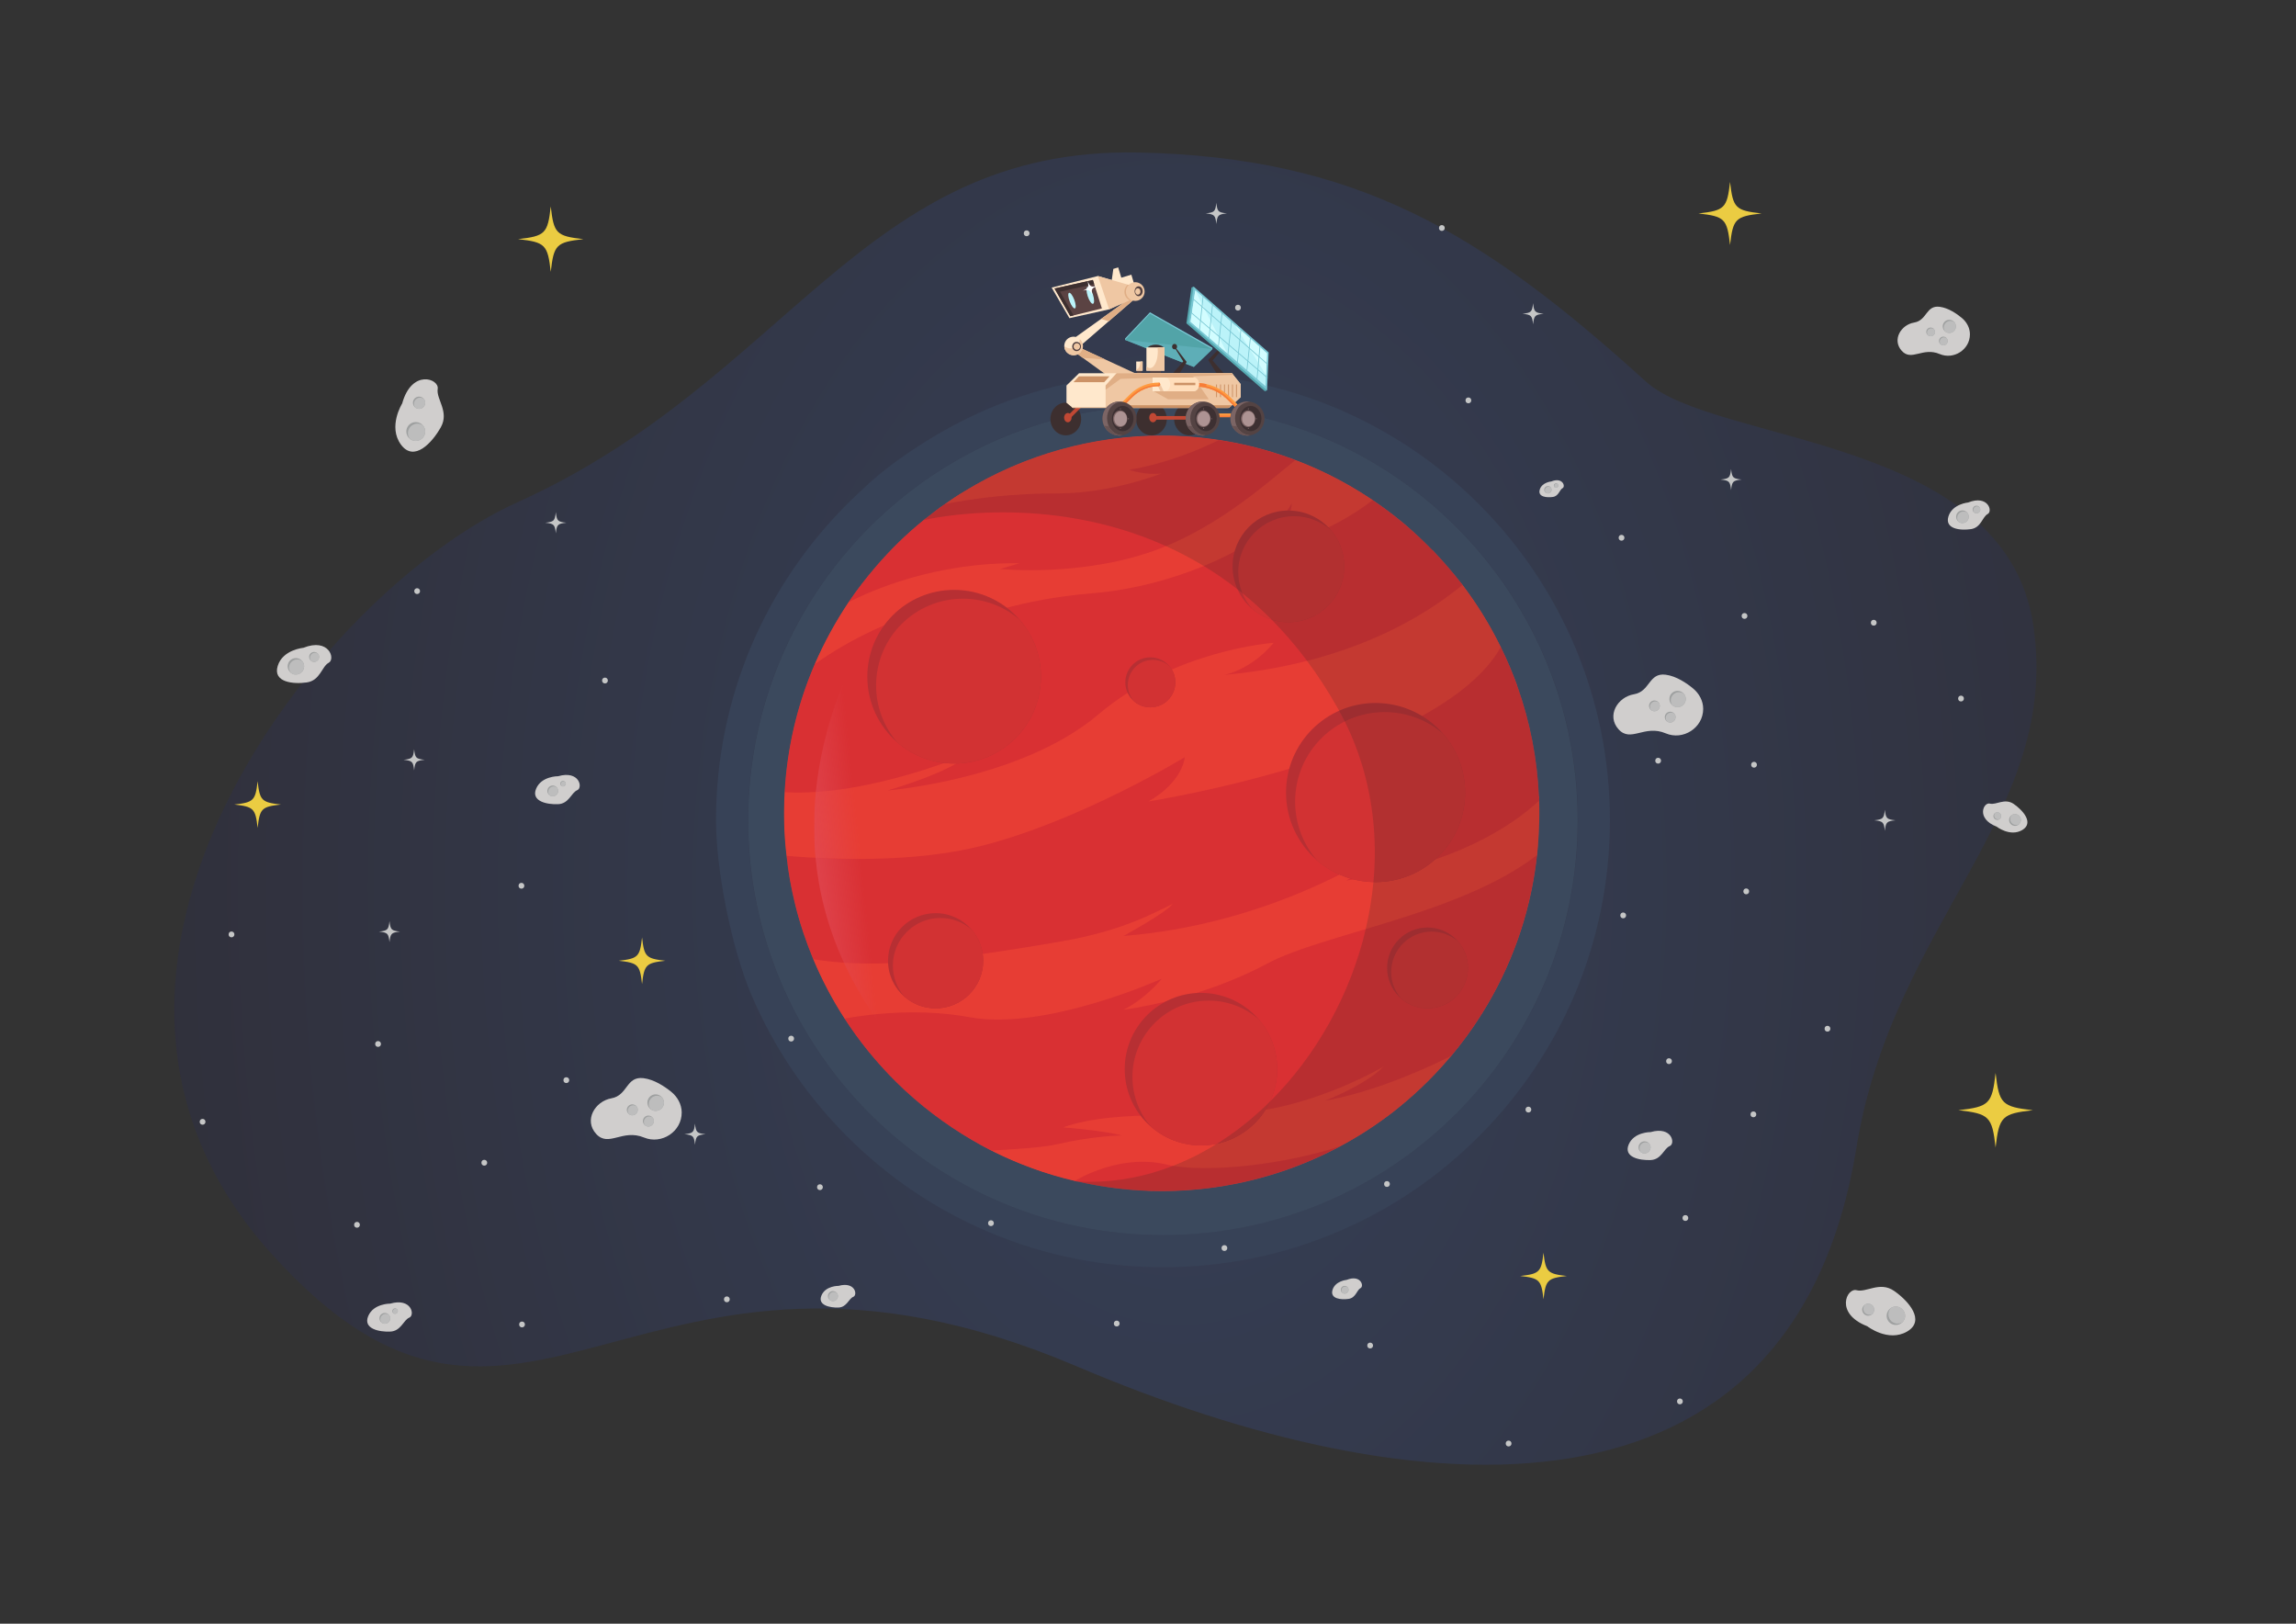 <svg xmlns="http://www.w3.org/2000/svg" xml:space="preserve" version="1.1" shape-rendering="geometricPrecision" text-rendering="geometricPrecision"  fill-rule="evenodd" clip-rule="evenodd"
viewBox="0 0 3508 2480.4"
 xmlns:xlink="http://www.w3.org/1999/xlink">
 <rect x="0" y="0" width="3508" height="2480.4" fill="#333333" stroke="none"/>
 <defs>
   <radialGradient id="id0" gradientUnits="userSpaceOnUse" gradientTransform="matrix(1.02311E-16 -1.671 -1.116 -3.16038E-16 3315 4368)" cx="1802.72" cy="1355.49" r="1422.57" fx="1802.72" fy="1355.49">
    <stop offset="0" stop-opacity="1" stop-color="#364058"/>
    <stop offset="1" stop-opacity="1" stop-color="#30303B"/>
   </radialGradient>
   <mask id="id1">
     <linearGradient id="id2" gradientUnits="userSpaceOnUse" x1="1438.91" y1="1269.53" x2="1213.91" y2="1292.97">
      <stop offset="0" stop-opacity="0" stop-color="white"/>
      <stop offset="0.561" stop-opacity="-127.502" stop-color="white"/>
      <stop offset="1" stop-opacity="1" stop-color="white"/>
     </linearGradient>
    <rect fill="url(#id2)" x="1243.79" y="951.62" width="284.38" height="708.49"/>
   </mask>
 </defs>
 <g id="Layer020">
  <path fill="url(#id0)" d="M2836.5 1752.69c56.02,-345.59 313.6,-509.05 270.06,-798.09 -43.54,-289.05 -486.06,-275.69 -591.83,-371.73 -250.79,-227.67 -442.3,-343.18 -775.95,-349.87 -421.09,-8.43 -533.79,347.1 -947.97,534.17 -300.16,134.8 -764.3,716.46 -376.93,1147.09 387.34,430.74 555.9,-114.56 1230.66,172.72 520.47,221.72 1094.86,264.42 1191.96,-334.29z"/>
  <path class="star" fill="#EBCC42" fill-rule="nonzero" d="M1016.59 1467.66c-29.58,3.34 -32.28,6.04 -35.62,35.62 -3.34,-29.58 -6.03,-32.28 -35.61,-35.62 29.58,-3.33 32.27,-6.04 35.61,-35.62 3.34,29.58 6.04,32.29 35.62,35.62z"/>
  <path class="star" fill="#EBCC42" fill-rule="nonzero" d="M891.41 365.31c-41.46,4.67 -45.25,8.46 -49.92,49.91 -4.68,-41.45 -8.47,-45.24 -49.92,-49.91 41.45,-4.68 45.24,-8.47 49.92,-49.92 4.67,41.45 8.46,45.24 49.92,49.92z"/>
  <path class="star" fill="#EBCC42" fill-rule="nonzero" d="M429.23 1229.03c-29.58,3.34 -32.28,6.04 -35.62,35.62 -3.34,-29.58 -6.04,-32.28 -35.62,-35.62 29.58,-3.33 32.28,-6.03 35.62,-35.62 3.34,29.59 6.04,32.29 35.62,35.62z"/>
  <path class="star" fill="#EBCC42" fill-rule="nonzero" d="M2393.91 1949.24c-29.59,3.34 -32.27,6.05 -35.64,35.62 -3.32,-29.57 -6.04,-32.28 -35.59,-35.62 29.55,-3.33 32.27,-6.04 35.59,-35.61 3.37,29.57 6.05,32.28 35.64,35.61z"/>
  <path class="star" fill="#EBCC42" fill-rule="nonzero" d="M3106 1695.99c-47.26,5.33 -51.61,9.66 -56.99,56.95 -5.31,-47.29 -9.65,-51.62 -56.84,-56.95 47.19,-5.33 51.53,-9.66 56.84,-56.96 5.38,47.3 9.73,51.63 56.99,56.96z"/>
  <circle id="mars" fill="#E73D34" cx="1774.95" cy="1242.54" r="577.77"/>
  <path fill="#D93033" fill-rule="nonzero" d="M1946.02 982.03c0,0 -150.36,9.8 -268.02,109.48 -117.61,99.67 -321.86,116.01 -321.86,116.01 0,0 102.94,-29.41 125.81,-57.18 0,0 -154.85,67.36 -283.21,59.79 3.71,-66.55 18.92,-132.74 45.83,-195.36 48.63,-34.53 142.03,-88.52 262.15,-99.57 0,0 -32.92,16.18 -47.64,40.67 1.21,-0.6 79.48,-38.99 210.77,-49.67 132.37,-10.77 272.89,-78.18 303.91,-137.62 0,0 -1.59,38.6 -39.17,74.55 1.51,-0.44 99.96,-28.68 162.61,-79.27 18.77,12.67 37.02,26.6 54.62,41.77 31.16,26.86 58.77,56.32 82.71,87.8 -57.29,47.49 -174,120.35 -364.49,137.62 0,0 40,-6.54 75.98,-49.02z"/>
  <path fill="#D93033" fill-rule="nonzero" d="M1979.11 702.74c-40.55,33.03 -113.9,98.75 -204.16,134.19 -116.58,45.75 -246.83,32.23 -246.83,32.23l29.42 -8.71c-128.01,-1.72 -225.56,41.24 -261.04,59.47 12.61,-18.63 26.46,-36.73 41.52,-54.17 22.56,-26.34 46.98,-50.04 72.96,-71.15 10.53,-8.59 21.27,-16.75 32.27,-24.48 47.33,-9.38 105.97,-16.44 175.3,-16.44 79.52,0 156.4,-30.49 156.4,-30.49 -24.46,3.26 -49.66,-5.45 -49.66,-5.45 58.12,-10.01 107.56,-30.89 137.2,-45.56 39.52,6.02 78.61,16.19 116.62,30.56z"/>
  <path fill="#D93033" fill-rule="nonzero" d="M2102.9 1304.49c0,0 -161.84,107.83 -386.28,125.26 0,0 65.84,-35.93 75.2,-49 -28.3,13.55 -75.93,40.96 -169.34,57.17 -211.46,36.69 -299.17,39.96 -380.03,27.45 -11.25,-26.93 -20.41,-54.57 -27.42,-82.67 -6.16,-24.81 -10.71,-49.97 -13.54,-75.29 69.38,5.87 193.65,10.86 296.21,-14.77 151.35,-37.82 312.42,-135.87 312.42,-135.87 0,0 -2.03,37.04 -55.4,67.54 0,0 445.9,-70.08 538.41,-235.98 35.07,71.62 54.62,149.33 58.24,227.83l0.09 0.24c0.08,2.18 0.17,4.35 0.26,6.55 -40.69,38.02 -128.75,97.88 -295.25,122.29 0,0 57.34,-30.28 46.43,-40.75z"/>
  <path fill="#D93033" fill-rule="nonzero" d="M2348.48 1306.22c-9.28,85.57 -37.97,169.84 -86.38,245.67 -13.33,21.08 -28.26,41.43 -44.69,61.08 -64.51,32.41 -136.6,58.72 -192.95,68.42 0,0 60.45,-22.87 89.87,-52.28 -1.25,0.73 -80.85,47.81 -176.46,65.5 -96.43,17.83 -225.52,-3.42 -313.8,27.63 0,0 57.3,4.1 90,12.27 0,0 -44.31,0.73 -97.33,13.07 -23.73,5.54 -58.94,7.38 -102.21,10.07 -40.99,-20.73 -80.17,-46.75 -116.54,-78.11 -10.01,-8.6 -19.63,-17.52 -28.86,-26.65 -30.25,-29.88 -56.61,-62.42 -78.89,-96.9 41.95,-7.52 115.56,-15.91 191.41,-2.05 116.32,21.24 293.3,-58.83 293.3,-58.83 0,0 -22.99,29.42 -58.33,47.39 0,0 113.34,-13.62 219.57,-70.54 85.94,-46.05 293.68,-74.45 412.29,-165.74z"/>
  <path fill="#D93033" fill-rule="nonzero" d="M2048.88 1750.55c-123.61,66.6 -267.5,85.45 -403.06,54.38l-0.22 0.08c-1.29,-0.28 -2.63,-0.59 -3.92,-0.9 20.53,-11.79 78.3,-39.98 140.3,-25.2 60.41,14.39 184.06,-0.41 266.9,-28.36z"/>
  <path fill="#B72F33" fill-rule="nonzero" d="M1590.42 1033.77c0,73.23 -59.37,132.63 -132.63,132.63 -33.22,0 -63.51,-12.2 -86.85,-32.33l-0.04 -0.04c-28.01,-24.36 -45.74,-60.24 -45.74,-100.26 0,-73.27 59.37,-132.67 132.63,-132.67 40.04,0 75.98,17.76 100.36,45.83l0.13 0.12c20.02,23.27 32.14,53.6 32.14,86.72z"/>
  <path fill="#D23233" fill-rule="nonzero" d="M1590.42 1033.77c0,73.23 -59.37,132.63 -132.63,132.63 -33.22,0 -63.51,-12.2 -86.85,-32.33l-0.04 -0.04c-20.11,-23.31 -32.32,-53.64 -32.32,-86.85 0,-73.27 59.37,-132.62 132.63,-132.62 33.26,0 63.64,12.19 86.94,32.37l0.13 0.12c20.02,23.27 32.14,53.6 32.14,86.72z"/>
  <path fill="#B72F33" fill-rule="nonzero" d="M2053.8 865.22c0,47.08 -38.19,85.28 -85.3,85.28 -21.31,0 -40.81,-7.85 -55.83,-20.79l0 -0.03c-18.03,-15.66 -29.42,-38.73 -29.42,-64.46 0,-47.11 38.18,-85.3 85.25,-85.3 25.76,0 48.84,11.41 64.5,29.46l0.09 0.08c12.9,14.96 20.71,34.46 20.71,55.76z"/>
  <path fill="#D23233" fill-rule="nonzero" d="M2053.8 865.22c0,47.08 -38.19,85.28 -85.3,85.28 -21.31,0 -40.81,-7.85 -55.83,-20.79l0 -0.03c-12.94,-14.98 -20.79,-34.48 -20.79,-55.83 0,-47.12 38.18,-85.28 85.25,-85.28 21.44,0 40.94,7.84 55.87,20.81l0.09 0.08c12.9,14.96 20.71,34.46 20.71,55.76z"/>
  <path fill="#B72F33" fill-rule="nonzero" d="M2238.5 1210.74c0,75.52 -61.26,136.78 -136.85,136.78 -34.17,0 -65.46,-12.58 -89.49,-33.34l-0.04 -0.04c-28.95,-25.13 -47.24,-62.13 -47.24,-103.4 0,-75.56 61.26,-136.82 136.77,-136.82 41.33,0 78.39,18.3 103.5,47.26l0.13 0.12c20.67,24 33.22,55.28 33.22,89.44z"/>
  <path fill="#D23233" fill-rule="nonzero" d="M2238.5 1210.74c0,75.52 -61.26,136.78 -136.85,136.78 -34.17,0 -65.46,-12.58 -89.49,-33.34l-0.04 -0.04c-20.75,-24.05 -33.35,-55.32 -33.35,-89.57 0,-75.56 61.22,-136.78 136.77,-136.78 34.3,0 65.62,12.58 89.61,33.39l0.13 0.12c20.67,24 33.22,55.28 33.22,89.44z"/>
  <path fill="#B72F33" fill-rule="nonzero" d="M1502.23 1467.67c0,40.14 -32.58,72.7 -72.74,72.7 -18.21,0 -34.78,-6.69 -47.59,-17.72l-0.05 -0.03c-15.31,-13.34 -25.06,-33.01 -25.06,-54.95 0,-40.16 32.53,-72.72 72.7,-72.72 21.96,0 41.63,9.73 55.01,25.12l0.04 0.07c11,12.75 17.69,29.38 17.69,47.53z"/>
  <path fill="#D23233" fill-rule="nonzero" d="M1502.23 1467.67c0,40.14 -32.58,72.7 -72.74,72.7 -18.21,0 -34.78,-6.69 -47.59,-17.72l-0.05 -0.03c-11,-12.78 -17.68,-29.4 -17.68,-47.6 0,-40.16 32.53,-72.69 72.69,-72.69 18.21,0 34.91,6.68 47.64,17.74l0.04 0.07c11,12.75 17.69,29.38 17.69,47.53z"/>
  <path fill="#B72F33" fill-rule="nonzero" d="M1795.75 1042.37c0,21.08 -17.13,38.19 -38.19,38.19 -9.57,0 -18.29,-3.51 -25.02,-9.31l0 -0.01c-8.07,-7.02 -13.2,-17.35 -13.2,-28.87 0,-21.1 17.13,-38.2 38.22,-38.2 11.48,0 21.88,5.11 28.87,13.19l0.04 0.04c5.78,6.7 9.28,15.43 9.28,24.97z"/>
  <path fill="#D23233" fill-rule="nonzero" d="M1795.75 1042.37c0,21.08 -17.13,38.19 -38.19,38.19 -9.57,0 -18.29,-3.51 -25.02,-9.31l0 -0.01c-5.83,-6.71 -9.32,-15.45 -9.32,-25.01 0,-21.1 17.09,-38.19 38.23,-38.19 9.53,0 18.29,3.51 24.98,9.32l0.04 0.04c5.78,6.7 9.28,15.43 9.28,24.97z"/>
  <circle fill="#B72F33" cx="2181.1" cy="1478.63" r="61.75"/>
  <path fill="#D23233" fill-rule="nonzero" d="M2242.82 1478.63c0,34.09 -27.61,61.74 -61.74,61.74 -15.41,0 -29.56,-5.68 -40.39,-15.05l-0.04 -0.03c-9.36,-10.84 -15.06,-24.96 -15.06,-40.42 0,-34.1 27.66,-61.73 61.79,-61.73 15.44,0 29.55,5.68 40.38,15.07l0.09 0.06c9.36,10.83 14.97,24.94 14.97,40.36z"/>
  <circle fill="#B72F33" cx="1834.92" cy="1633.27" r="116.5"/>
  <path fill="#D23233" fill-rule="nonzero" d="M1951.46 1633.29c0,64.34 -52.21,116.52 -116.54,116.52 -29.16,0 -55.78,-10.72 -76.23,-28.41l-0.05 -0.04c-17.73,-20.47 -28.43,-47.12 -28.43,-76.29 0,-64.37 52.12,-116.51 116.53,-116.51 29.21,0 55.88,10.71 76.33,28.44l0.13 0.11c17.56,20.44 28.26,47.08 28.26,76.18z"/>
  <path id="glow" fill="#E14A55" mask="url(#id1)" d="M1312.16 1312.15l-1.21 0.01 -3.51 -0.01 3.54 0 1.18 0zm123.89 244.66c-0.09,-0.6 -0.18,-1.19 -0.26,-1.78 0.09,0.59 0.17,1.18 0.26,1.78zm-0.38 -2.69c-0.08,-0.6 -0.15,-1.19 -0.22,-1.78 0.07,0.59 0.14,1.18 0.22,1.78zm-0.32 -2.67c-0.07,-0.59 -0.13,-1.17 -0.18,-1.74 0.05,0.57 0.11,1.15 0.18,1.74zm-9.15 -4.06c-10.46,-0.61 -20.72,-0.88 -30.73,-0.88l-0.9 0 0.89 -0.02c10.01,0 20.28,0.28 30.74,0.9zm-91.64 2.39c21.1,30.81 46.49,61.62 76.92,92.13 12.12,12.16 27.95,18.17 43.72,18.17l0 0c2.79,0 5.63,-0.17 8.41,-0.55 14.79,-1.98 28.88,-9.36 39.2,-21.89l11.25 -13.62c15.78,-19.19 18.21,-45.31 7.72,-66.51l-0.04 0c-3,-6.21 -7.14,-11.9 -12.24,-16.73 -7.63,-7.62 -15.92,-16.27 -24.45,-26.14 -13.32,15.75 -33.3,25.79 -55.56,25.79 -18.19,0 -34.76,-6.75 -47.6,-17.83l0 0 0 0c-14.45,-12.63 -23.96,-30.8 -25.01,-51.05l-8.45 0.17 -0.48 0.01c2.93,-0.07 5.9,-0.16 8.92,-0.27 -0.05,-1.26 -0.1,-2.52 -0.1,-3.77 0,-8.32 1.38,-16.34 3.95,-23.78 8.41,-24.26 29.27,-42.68 54.87,-47.66 -9.69,-26.05 -17.45,-55.09 -21.94,-87.33 -10.15,0.85 -20.26,1.49 -30.29,1.98 10.03,-0.5 20.15,-1.17 30.31,-2.04 -4.55,-32.02 -5.85,-67.15 -2.76,-105.57 -4.54,0.65 -8.7,1.22 -12.45,1.7 3.73,-0.49 7.88,-1.07 12.39,-1.74 0.23,-2.3 0.4,-4.68 0.67,-7.06 -18.68,6.49 -33.2,10.68 -35.16,11.24l-0.21 0.01c0,0 15.27,-4.32 35.33,-11.25 0.4,-4.81 0.97,-9.45 1.53,-14.43l0.01 0c1.16,-9.75 2.66,-19.71 4.39,-29.9 -9.52,-4.84 -18.38,-10.86 -26.49,-17.78l-0.04 -0.07 0 0c-28,-24.33 -45.72,-60.25 -45.72,-100.27 0,-29.3 9.48,-56.45 25.65,-78.39 -1.56,0.66 -3.1,1.32 -4.64,1.99 1.52,-0.69 3.06,-1.37 4.61,-2.06 0.9,-1.21 1.79,-2.42 2.85,-3.63 -8.13,2.57 -15.61,6.66 -21.99,12.29l-0.23 0.11c-5.54,4.83 -10.28,10.64 -13.86,17.33 -24.94,46.41 -61.04,128.45 -71.05,228.42l2.08 -0.14 -2.09 0.21c-3.17,31.84 -3.74,65.59 -0.49,100.55l0.05 0c4.84,51.33 18.09,105.31 43.4,160.22 6.42,0.43 12.98,0.76 19.73,0.97 -6.75,-0.19 -13.31,-0.49 -19.72,-0.93 12.1,26.14 26.96,52.62 45.08,79.1l0.02 0zm150.56 4.77c-1.17,-0.19 -2.32,-0.39 -3.47,-0.6 -5.41,-0.98 -10.8,-1.86 -16.18,-2.63 5.37,0.77 10.77,1.63 16.17,2.61 1.15,0.22 2.31,0.43 3.48,0.62zm-178.96 -242.4c-21.3,-0.09 -41.5,-0.78 -59.95,-1.72l59.95 1.72z"/>
  <path id="Shadow" fill="#2B2A29" fill-rule="nonzero" fill-opacity="0.188" d="M2350.25 1287.22c-0.52,6.34 -1.04,12.67 -1.77,19 -9.28,85.57 -37.97,169.84 -86.38,245.67 -13.33,21.08 -28.26,41.43 -44.69,61.08 -1.82,2.17 -3.63,4.32 -5.48,6.47 -35.21,40.78 -74.86,75.44 -117.66,103.86 -14.76,9.83 -29.9,18.91 -45.39,27.25 -123.61,66.6 -267.5,85.45 -403.06,54.38l-0.22 0.08 0.08 -0.03 0 -0.19c0.21,0 0.3,0 0.34,0.07 0.2,0.05 0.41,0.1 0.61,0.14 5.83,0.3 11.65,0.45 17.4,0.45 44.48,0 87.58,-8.69 128.18,-24.48 23.21,-9.02 45.69,-20.37 67.09,-33.72 23.44,-14.6 45.69,-31.6 66.51,-50.63 4.98,-4.55 9.88,-9.21 14.69,-13.99 0.01,-0.01 0.02,-0.02 0.03,-0.03 70.4,-69.79 122.63,-163.11 146.15,-263.3 5.56,-23.64 9.53,-47.64 11.73,-71.82 0.29,-3.19 0.56,-6.39 0.79,-9.59 0.55,-7.56 0.94,-15.14 1.14,-22.72 0.08,-3.05 0.14,-6.09 0.16,-9.13 0.47,-55.98 -8.71,-112.16 -29.21,-165.9 -4.9,-12.84 -10.45,-25.55 -16.67,-38.08 -2.72,-5.49 -5.57,-10.94 -8.55,-16.36 -0.64,-1.17 -1.29,-2.37 -1.98,-3.53 -14.84,-26.42 -30.59,-50.56 -47.11,-72.64 -17.31,-23.21 -35.43,-44.12 -54.07,-62.95 -14.62,-14.71 -29.51,-28.17 -44.69,-40.44 -0.01,-0.01 -0.02,-0.01 -0.02,-0.02 -2.5,-2.01 -5,-3.99 -7.49,-5.94 -16.96,-13.22 -34.17,-25.03 -51.47,-35.56 -19.16,-11.6 -38.49,-21.67 -57.69,-30.35 -90.82,-41.01 -180.73,-51.56 -249.29,-51.56 -71.41,0 -119.48,11.45 -121.25,11.86 10.52,-8.58 21.25,-16.73 32.24,-24.45 37.84,-26.57 78.27,-48.07 120.29,-64.5 62.91,-24.76 129.43,-38.1 196.27,-39.82 34.25,-0.92 68.64,1.2 102.68,6.38 39.52,6.02 78.61,16.19 116.62,30.56 40.95,15.48 80.6,35.83 118.09,61.12 18.77,12.67 37.02,26.6 54.62,41.77 31.16,26.86 58.77,56.32 82.71,87.8 22.83,29.98 42.37,61.79 58.6,94.9 35.07,71.62 54.62,149.33 58.24,227.83l0.09 0.24c0.08,2.18 0.17,4.35 0.26,6.55 0.73,21.43 0.21,42.85 -1.47,64.27zm-707.03 517.25l-1.54 -0.36c-5.72,-1.35 -11.42,-2.8 -17.1,-4.33 5.7,1.52 11.41,2.95 17.12,4.28 0.02,0.01 0.03,0.01 0.04,0.01 0.53,0.14 1.01,0.27 1.48,0.4z"/>
  <g class="asteroid">
   <path fill="#D0CECD" fill-rule="nonzero" d="M2602.26 1082.98c0.04,-12.16 -6.04,-23.47 -15.4,-31.22 -9.71,-8.02 -25.5,-18.9 -41.77,-21.05 -26.4,-3.48 -23.64,25.69 -48.62,29.86 -25.02,4.17 -42.28,32.67 -23.56,53.49 18.73,20.82 39.57,-7.65 72.18,6.23 26.28,11.2 57.09,-8.26 57.17,-37.31z"/>
   <path fill="#9EA0A0" fill-rule="nonzero" d="M2575.64 1067.81c0,6.87 -5.65,12.5 -12.51,12.5 -2.93,0 -5.57,-1 -7.72,-2.67 -2.89,-2.29 -4.79,-5.83 -4.79,-9.83 0,-6.92 5.61,-12.5 12.51,-12.5 3.97,0 7.46,1.83 9.75,4.71 1.73,2.12 2.76,4.83 2.76,7.79z"/>
   <path fill="#BDBDBD" fill-rule="nonzero" d="M2575.64 1067.81c0,6.87 -5.65,12.5 -12.51,12.5 -2.93,0 -5.57,-1 -7.72,-2.67 -1.64,-2.12 -2.64,-4.79 -2.64,-7.71 0,-6.92 5.61,-12.5 12.47,-12.5 2.89,0 5.57,0.96 7.64,2.59 1.73,2.12 2.76,4.83 2.76,7.79z"/>
   <path fill="#9EA0A0" fill-rule="nonzero" d="M2535.99 1078.28c0,4.54 -3.71,8.26 -8.24,8.26 -1.9,0 -3.67,-0.67 -5.09,-1.76 -1.9,-1.52 -3.15,-3.86 -3.15,-6.5 0,-4.57 3.71,-8.26 8.24,-8.26 2.63,0 4.92,1.21 6.47,3.11 1.12,1.41 1.77,3.2 1.77,5.15z"/>
   <path fill="#BDBDBD" fill-rule="nonzero" d="M2535.99 1078.28c0,4.54 -3.71,8.26 -8.24,8.26 -1.9,0 -3.67,-0.67 -5.09,-1.76 -1.08,-1.41 -1.73,-3.17 -1.73,-5.1 0,-4.57 3.71,-8.26 8.24,-8.26 1.9,0 3.67,0.64 5.05,1.71 1.12,1.41 1.77,3.2 1.77,5.15z"/>
   <path fill="#9EA0A0" fill-rule="nonzero" d="M2560.07 1095.47c0,4.54 -3.67,8.26 -8.25,8.26 -1.89,0 -3.66,-0.67 -5.09,-1.77 -1.89,-1.51 -3.15,-3.85 -3.15,-6.49 0,-4.57 3.71,-8.26 8.24,-8.26 2.64,0 4.97,1.21 6.48,3.11 1.12,1.4 1.77,3.19 1.77,5.15z"/>
   <path fill="#BDBDBD" fill-rule="nonzero" d="M2560.07 1095.47c0,4.54 -3.67,8.26 -8.25,8.26 -1.89,0 -3.66,-0.67 -5.09,-1.77 -1.07,-1.4 -1.72,-3.16 -1.72,-5.09 0,-4.57 3.71,-8.26 8.24,-8.26 1.94,0 3.67,0.64 5.05,1.71 1.12,1.4 1.77,3.19 1.77,5.15z"/>
  </g>
  <g class="asteroid">
   <path fill="#D0CECD" fill-rule="nonzero" d="M3009.81 510.81c0.04,-9.8 -4.87,-18.91 -12.42,-25.16 -7.77,-6.46 -20.54,-15.24 -33.66,-16.97 -21.27,-2.8 -19.07,20.71 -39.17,24.07 -20.15,3.36 -34.04,26.32 -18.99,43.1 15.06,16.78 31.84,-6.16 58.16,5.03 21.19,9.02 46,-6.66 46.08,-30.07z"/>
   <path fill="#9EA0A0" fill-rule="nonzero" d="M2988.37 498.58c0,5.54 -4.58,10.07 -10.1,10.07 -2.33,0 -4.48,-0.8 -6.21,-2.14 -2.33,-1.85 -3.88,-4.71 -3.88,-7.93 0,-5.57 4.53,-10.08 10.09,-10.08 3.2,0 6,1.48 7.86,3.8 1.38,1.71 2.24,3.89 2.24,6.28z"/>
   <path fill="#BDBDBD" fill-rule="nonzero" d="M2988.37 498.58c0,5.54 -4.58,10.07 -10.1,10.07 -2.33,0 -4.48,-0.8 -6.21,-2.14 -1.34,-1.72 -2.16,-3.87 -2.16,-6.22 0,-5.57 4.53,-10.07 10.06,-10.07 2.37,0 4.48,0.77 6.17,2.08 1.38,1.71 2.24,3.89 2.24,6.28z"/>
   <path fill="#9EA0A0" fill-rule="nonzero" d="M2956.44 507.02c0,3.66 -3.02,6.65 -6.69,6.65 -1.51,0 -2.93,-0.53 -4.05,-1.42 -1.6,-1.22 -2.59,-3.1 -2.59,-5.23 0,-3.69 2.98,-6.66 6.64,-6.66 2.16,0 3.97,0.98 5.22,2.51 0.91,1.13 1.47,2.57 1.47,4.15z"/>
   <path fill="#BDBDBD" fill-rule="nonzero" d="M2956.44 507.02c0,3.66 -3.02,6.65 -6.69,6.65 -1.51,0 -2.93,-0.53 -4.05,-1.42 -0.95,-1.13 -1.43,-2.55 -1.43,-4.1 0,-3.69 2.94,-6.65 6.61,-6.65 1.55,0 2.97,0.51 4.09,1.37 0.91,1.13 1.47,2.57 1.47,4.15z"/>
   <path fill="#9EA0A0" fill-rule="nonzero" d="M2975.86 520.87c0,3.66 -3.02,6.66 -6.69,6.66 -1.51,0 -2.94,-0.54 -4.06,-1.42 -1.59,-1.22 -2.59,-3.11 -2.59,-5.24 0,-3.68 2.98,-6.65 6.65,-6.65 2.16,0 3.97,0.97 5.22,2.5 0.91,1.13 1.47,2.57 1.47,4.15z"/>
   <path fill="#BDBDBD" fill-rule="nonzero" d="M2975.86 520.87c0,3.66 -3.02,6.66 -6.69,6.66 -1.51,0 -2.94,-0.54 -4.06,-1.42 -0.95,-1.13 -1.42,-2.56 -1.42,-4.11 0,-3.68 2.93,-6.65 6.6,-6.65 1.55,0 2.98,0.51 4.1,1.37 0.91,1.13 1.47,2.57 1.47,4.15z"/>
  </g>
  <g class="asteroid">
   <path fill="#D0CECD" fill-rule="nonzero" d="M1041.57 1699.33c-0.09,-12.31 -6.41,-23.7 -15.97,-31.45 -9.89,-8.01 -25.99,-18.86 -42.52,-20.86 -26.77,-3.22 -23.63,26.29 -48.91,30.78 -25.27,4.5 -42.42,33.56 -23.26,54.44 19.16,20.87 39.95,-8.19 73.16,5.51 26.75,11.04 57.73,-9 57.5,-38.42z"/>
   <path fill="#9EA0A0" fill-rule="nonzero" d="M1014.43 1684.25c0.07,6.97 -5.56,12.73 -12.53,12.81 -2.95,0.03 -5.66,-0.96 -7.83,-2.62 -2.98,-2.29 -4.92,-5.85 -4.97,-9.91 -0.07,-7 5.52,-12.72 12.53,-12.8 4,-0.04 7.57,1.78 9.92,4.67 1.76,2.13 2.84,4.86 2.88,7.85z"/>
   <path fill="#BDBDBD" fill-rule="nonzero" d="M1014.43 1684.25c0.07,6.97 -5.56,12.73 -12.53,12.81 -2.95,0.03 -5.66,-0.96 -7.83,-2.62 -1.71,-2.13 -2.76,-4.82 -2.79,-7.77 -0.08,-7.01 5.56,-12.73 12.52,-12.8 2.91,-0.04 5.62,0.9 7.75,2.53 1.76,2.13 2.84,4.86 2.88,7.85z"/>
   <path fill="#9EA0A0" fill-rule="nonzero" d="M974.43 1695.3c0.05,4.6 -3.68,8.4 -8.27,8.45 -1.96,0.03 -3.75,-0.62 -5.18,-1.72 -1.97,-1.51 -3.25,-3.87 -3.28,-6.55 -0.05,-4.62 3.64,-8.4 8.27,-8.45 2.65,-0.03 5.01,1.17 6.56,3.07 1.16,1.42 1.88,3.22 1.9,5.2z"/>
   <path fill="#BDBDBD" fill-rule="nonzero" d="M974.43 1695.3c0.05,4.6 -3.68,8.4 -8.27,8.45 -1.96,0.03 -3.75,-0.62 -5.18,-1.72 -1.13,-1.41 -1.82,-3.19 -1.85,-5.14 -0.04,-4.63 3.68,-8.4 8.28,-8.45 1.92,-0.03 3.71,0.59 5.12,1.66 1.16,1.42 1.88,3.22 1.9,5.2z"/>
   <path fill="#9EA0A0" fill-rule="nonzero" d="M999.01 1712.44c0.06,4.6 -3.67,8.41 -8.27,8.46 -1.95,0.02 -3.75,-0.63 -5.18,-1.73 -1.96,-1.51 -3.24,-3.87 -3.27,-6.55 -0.05,-4.62 3.64,-8.4 8.27,-8.45 2.65,-0.03 5,1.17 6.56,3.08 1.16,1.41 1.87,3.21 1.89,5.19z"/>
   <path fill="#BDBDBD" fill-rule="nonzero" d="M999.01 1712.44c0.06,4.6 -3.67,8.41 -8.27,8.46 -1.95,0.02 -3.75,-0.63 -5.18,-1.73 -1.13,-1.41 -1.82,-3.19 -1.84,-5.14 -0.04,-4.63 3.67,-8.4 8.28,-8.45 1.92,-0.03 3.71,0.59 5.12,1.67 1.16,1.41 1.87,3.21 1.89,5.19z"/>
  </g>
  <g class="asteroid">
   <path fill="#D0CECD" fill-rule="nonzero" d="M852.72 1185.77c0,0 -25.55,-0.33 -33.61,19.11 -8.06,19.45 16.94,24.31 33.61,23.61 16.67,-0.7 20.14,-17.66 29.17,-21.33 9.03,-3.67 3.47,-30.78 -29.17,-21.39z"/>
   <path fill="#9EA0A0" fill-rule="nonzero" d="M852.77 1208.22c0,4.55 -3.71,8.26 -8.25,8.26 -1.93,0 -3.69,-0.66 -5.09,-1.76 -1.92,-1.52 -3.16,-3.85 -3.16,-6.5 0,-4.56 3.68,-8.24 8.25,-8.24 2.61,0 4.93,1.2 6.44,3.1 1.13,1.4 1.81,3.19 1.81,5.14z"/>
   <path fill="#BDBDBD" fill-rule="nonzero" d="M852.77 1208.22c0,4.55 -3.71,8.26 -8.25,8.26 -1.93,0 -3.69,-0.66 -5.09,-1.76 -1.1,-1.41 -1.76,-3.16 -1.76,-5.09 0,-4.57 3.71,-8.25 8.26,-8.25 1.89,0 3.65,0.63 5.03,1.7 1.13,1.4 1.81,3.19 1.81,5.14z"/>
   <path fill="#9EA0A0" fill-rule="nonzero" d="M864.43 1197.13c0,2.34 -1.91,4.25 -4.24,4.25 -0.99,0 -1.89,-0.34 -2.62,-0.91 -0.99,-0.78 -1.63,-1.98 -1.63,-3.34 0,-2.34 1.9,-4.24 4.25,-4.24 1.34,0 2.52,0.62 3.3,1.6 0.58,0.72 0.94,1.64 0.94,2.64z"/>
   <path fill="#BDBDBD" fill-rule="nonzero" d="M864.43 1197.13c0,2.34 -1.91,4.25 -4.24,4.25 -0.99,0 -1.89,-0.34 -2.62,-0.91 -0.57,-0.72 -0.91,-1.62 -0.91,-2.61 0,-2.35 1.92,-4.25 4.25,-4.25 0.97,0 1.88,0.33 2.58,0.88 0.58,0.72 0.94,1.64 0.94,2.64z"/>
  </g>
  <g class="asteroid">
   <path fill="#D0CECD" fill-rule="nonzero" d="M596.16 1991.45c0,0 -25.55,-0.32 -33.61,19.12 -8.05,19.45 16.94,24.31 33.61,23.61 16.67,-0.69 20.14,-17.66 29.17,-21.33 9.03,-3.67 3.47,-30.79 -29.17,-21.4z"/>
   <path fill="#9EA0A0" fill-rule="nonzero" d="M596.21 2013.92c0,4.54 -3.71,8.25 -8.25,8.25 -1.92,0 -3.69,-0.66 -5.09,-1.76 -1.93,-1.51 -3.16,-3.85 -3.16,-6.49 0,-4.57 3.68,-8.26 8.25,-8.26 2.61,0 4.93,1.22 6.44,3.12 1.13,1.39 1.81,3.18 1.81,5.14z"/>
   <path fill="#BDBDBD" fill-rule="nonzero" d="M596.21 2013.92c0,4.54 -3.71,8.25 -8.25,8.25 -1.92,0 -3.69,-0.66 -5.09,-1.76 -1.1,-1.4 -1.76,-3.16 -1.76,-5.09 0,-4.57 3.72,-8.26 8.25,-8.26 1.9,0 3.66,0.64 5.04,1.72 1.13,1.39 1.81,3.18 1.81,5.14z"/>
   <path fill="#9EA0A0" fill-rule="nonzero" d="M607.87 2002.83c0,2.33 -1.91,4.23 -4.24,4.23 -0.99,0 -1.89,-0.33 -2.62,-0.9 -0.99,-0.77 -1.63,-1.98 -1.63,-3.33 0,-2.35 1.9,-4.25 4.25,-4.25 1.34,0 2.53,0.63 3.31,1.6 0.58,0.72 0.93,1.64 0.93,2.65z"/>
   <path fill="#BDBDBD" fill-rule="nonzero" d="M607.87 2002.83c0,2.33 -1.91,4.23 -4.24,4.23 -0.99,0 -1.89,-0.33 -2.62,-0.9 -0.56,-0.72 -0.9,-1.63 -0.9,-2.61 0,-2.35 1.91,-4.25 4.24,-4.25 0.97,0 1.88,0.33 2.59,0.88 0.58,0.72 0.93,1.64 0.93,2.65z"/>
  </g>
  <g class="asteroid">
   <path fill="#D0CECD" fill-rule="nonzero" d="M1281.23 1964.32c0,0 -19.81,-0.41 -26.13,14.61 -6.38,15.03 12.98,18.94 25.9,18.5 12.93,-0.44 15.71,-13.57 22.73,-16.36 7,-2.79 2.89,-23.85 -22.5,-16.75z"/>
   <path fill="#9EA0A0" fill-rule="nonzero" d="M1280.31 1979.94c0,4.23 -3.48,7.68 -7.71,7.68 -1.8,0 -3.42,-0.61 -4.75,-1.64 -1.8,-1.41 -2.9,-3.58 -2.9,-6.04 0,-4.26 3.42,-7.7 7.65,-7.7 2.43,0 4.58,1.13 6.03,2.9 1.04,1.31 1.68,2.98 1.68,4.8z"/>
   <path fill="#BDBDBD" fill-rule="nonzero" d="M1280.31 1979.94c0,4.23 -3.48,7.68 -7.71,7.68 -1.8,0 -3.42,-0.61 -4.75,-1.64 -0.99,-1.3 -1.63,-2.94 -1.63,-4.73 0,-4.26 3.48,-7.7 7.71,-7.7 1.74,0 3.42,0.59 4.7,1.59 1.04,1.31 1.68,2.98 1.68,4.8z"/>
  </g>
  <g class="asteroid">
   <path fill="#D0CECD" fill-rule="nonzero" d="M614.47 616.38c0,0 -22.06,35.08 -1.98,62.68 20.1,27.6 47.97,-2.88 61.11,-26.53 13.14,-23.64 -7.39,-42.82 -4.86,-58.4 2.57,-15.61 -39.64,-30.85 -54.27,22.25z"/>
   <path fill="#9EA0A0" fill-rule="nonzero" d="M649.64 659.19c0,7.94 -6.49,14.41 -14.41,14.41 -3.38,0 -6.45,-1.14 -8.91,-3.07 -3.35,-2.65 -5.51,-6.73 -5.51,-11.34 0,-7.99 6.44,-14.43 14.42,-14.43 4.57,0 8.61,2.12 11.25,5.44 1.97,2.45 3.16,5.57 3.16,8.99z"/>
   <path fill="#BDBDBD" fill-rule="nonzero" d="M649.64 659.19c0,7.94 -6.49,14.41 -14.41,14.41 -3.38,0 -6.45,-1.14 -8.91,-3.07 -1.92,-2.45 -3.06,-5.54 -3.06,-8.89 0,-7.98 6.51,-14.42 14.42,-14.42 3.31,0 6.39,1.11 8.8,2.98 1.97,2.45 3.16,5.57 3.16,8.99z"/>
   <path fill="#9EA0A0" fill-rule="nonzero" d="M649.64 615.24c0,5.15 -4.2,9.37 -9.35,9.37 -2.2,0 -4.18,-0.74 -5.79,-2 -2.17,-1.72 -3.59,-4.37 -3.59,-7.37 0,-5.19 4.18,-9.36 9.38,-9.36 2.95,0 5.59,1.37 7.29,3.53 1.3,1.58 2.06,3.62 2.06,5.83z"/>
   <path fill="#BDBDBD" fill-rule="nonzero" d="M649.64 615.24c0,5.15 -4.2,9.37 -9.35,9.37 -2.2,0 -4.18,-0.74 -5.79,-2 -1.23,-1.6 -1.99,-3.59 -1.99,-5.78 0,-5.18 4.21,-9.35 9.36,-9.35 2.15,0 4.15,0.71 5.71,1.93 1.3,1.58 2.06,3.62 2.06,5.83z"/>
  </g>
  <g class="asteroid">
   <path fill="#D0CECD" fill-rule="nonzero" d="M3050.63 1262.83c0,0 20.53,15.97 39.02,5.2 18.4,-10.8 1.17,-30.09 -12.75,-39.77 -13.84,-9.68 -27.06,1.92 -36.65,-0.66 -9.6,-2.57 -21.72,22.78 10.38,35.23z"/>
   <path fill="#9EA0A0" fill-rule="nonzero" d="M3079.58 1243.61c4.95,0.5 8.57,4.95 8.02,9.89 -0.16,2.1 -1.1,3.94 -2.44,5.35 -1.89,1.94 -4.48,3.02 -7.39,2.73 -5.04,-0.5 -8.58,-4.92 -8.11,-9.89 0.24,-2.85 1.89,-5.23 4.1,-6.67 1.65,-1.08 3.69,-1.63 5.82,-1.41z"/>
   <path fill="#BDBDBD" fill-rule="nonzero" d="M3079.58 1243.61c4.95,0.5 8.57,4.95 8.02,9.89 -0.16,2.1 -1.1,3.94 -2.44,5.35 -1.65,1.05 -3.62,1.57 -5.74,1.36 -4.96,-0.5 -8.58,-4.95 -8.02,-9.89 0.15,-2.07 1.02,-3.91 2.36,-5.3 1.65,-1.08 3.69,-1.63 5.82,-1.41z"/>
   <path fill="#9EA0A0" fill-rule="nonzero" d="M3052.12 1240.84c3.23,0.33 5.67,3.22 5.27,6.43 -0.15,1.36 -0.7,2.56 -1.57,3.47 -1.26,1.25 -2.99,1.96 -4.8,1.77 -3.22,-0.33 -5.58,-3.19 -5.27,-6.42 0.16,-1.85 1.26,-3.39 2.68,-4.33 1.1,-0.69 2.36,-1.06 3.69,-0.92z"/>
   <path fill="#BDBDBD" fill-rule="nonzero" d="M3052.12 1240.84c3.23,0.33 5.67,3.22 5.27,6.43 -0.15,1.36 -0.7,2.56 -1.57,3.47 -1.1,0.68 -2.36,1.02 -3.7,0.88 -3.22,-0.33 -5.58,-3.21 -5.27,-6.42 0.16,-1.34 0.71,-2.55 1.58,-3.44 1.1,-0.69 2.36,-1.06 3.69,-0.92z"/>
  </g>
  <g class="asteroid">
   <path fill="#D0CECD" fill-rule="nonzero" d="M2852.9 2025.97c0,0 31.94,24.94 60.93,8.11 28.74,-16.85 1.84,-46.98 -19.9,-62.09 -21.74,-15.12 -42.38,2.99 -57.37,-1.05 -14.86,-4.01 -33.9,35.58 16.34,55.03z"/>
   <path fill="#9EA0A0" fill-rule="nonzero" d="M2897.98 1995.95c7.74,0.79 13.39,7.74 12.78,15.46 -0.37,3.28 -1.85,6.15 -3.93,8.36 -2.95,3.01 -7.13,4.7 -11.67,4.25 -7.74,-0.78 -13.39,-7.69 -12.53,-15.46 0.49,-4.43 2.95,-8.16 6.39,-10.42 2.57,-1.66 5.65,-2.52 8.96,-2.19z"/>
   <path fill="#BDBDBD" fill-rule="nonzero" d="M2897.98 1995.95c7.74,0.79 13.39,7.74 12.78,15.46 -0.37,3.28 -1.85,6.15 -3.93,8.36 -2.7,1.61 -5.78,2.44 -8.97,2.1 -7.74,-0.78 -13.39,-7.73 -12.65,-15.44 0.37,-3.24 1.72,-6.13 3.81,-8.29 2.57,-1.66 5.65,-2.52 8.96,-2.19z"/>
   <path fill="#9EA0A0" fill-rule="nonzero" d="M2855.36 1991.63c4.91,0.51 8.6,5.02 8.1,10.03 -0.24,2.14 -1.1,3.99 -2.45,5.43 -1.97,1.95 -4.67,3.06 -7.62,2.76 -4.91,-0.5 -8.6,-4.97 -8.23,-10.03 0.37,-2.88 1.96,-5.29 4.18,-6.75 1.72,-1.1 3.8,-1.66 6.02,-1.44z"/>
   <path fill="#BDBDBD" fill-rule="nonzero" d="M2855.36 1991.63c4.91,0.51 8.6,5.02 8.1,10.03 -0.24,2.14 -1.1,3.99 -2.45,5.43 -1.72,1.06 -3.69,1.59 -5.78,1.38 -5.16,-0.51 -8.84,-5.02 -8.23,-10.04 0.12,-2.1 1.11,-3.97 2.34,-5.36 1.72,-1.1 3.8,-1.66 6.02,-1.44z"/>
  </g>
  <g class="asteroid">
   <path fill="#D0CECD" fill-rule="nonzero" d="M2521.97 1729.4c0,0 -25.54,-0.34 -33.61,19.11 -8.07,19.45 16.91,24.31 33.61,23.61 16.65,-0.69 20.15,-17.66 29.16,-21.33 9.02,-3.67 3.5,-30.79 -29.16,-21.39z"/>
   <path fill="#9EA0A0" fill-rule="nonzero" d="M2521.88 1752.74c0,5.09 -4.18,9.25 -9.27,9.25 -2.12,0 -4.1,-0.74 -5.66,-1.98 -2.15,-1.69 -3.53,-4.31 -3.53,-7.27 0,-5.11 4.14,-9.24 9.19,-9.24 2.97,0 5.56,1.35 7.24,3.47 1.26,1.58 2.03,3.59 2.03,5.77z"/>
   <path fill="#BDBDBD" fill-rule="nonzero" d="M2521.88 1752.74c0,5.09 -4.18,9.25 -9.27,9.25 -2.12,0 -4.1,-0.74 -5.66,-1.98 -1.25,-1.57 -1.98,-3.54 -1.98,-5.7 0,-5.11 4.14,-9.24 9.23,-9.24 2.12,0 4.14,0.71 5.65,1.9 1.26,1.58 2.03,3.59 2.03,5.77z"/>
  </g>
  <g class="asteroid">
   <path fill="#D0CECD" fill-rule="nonzero" d="M2057.45 1955.18c0,0 -17.4,1.54 -21.53,15.3 -4.12,13.77 13.17,15.36 24.49,13.75 11.27,-1.62 12.44,-13.4 18.36,-16.51 5.87,-3.11 0.21,-21.16 -21.32,-12.54z"/>
   <path fill="#9EA0A0" fill-rule="nonzero" d="M2060.47 1970.28c0,3.27 -2.7,5.95 -5.98,5.95 -1.38,0 -2.64,-0.48 -3.7,-1.27 -1.38,-1.09 -2.22,-2.78 -2.22,-4.68 0,-3.29 2.64,-5.95 5.92,-5.95 1.9,0 3.54,0.88 4.66,2.24 0.79,1.01 1.32,2.3 1.32,3.71z"/>
   <path fill="#BDBDBD" fill-rule="nonzero" d="M2060.47 1970.28c0,3.27 -2.7,5.95 -5.98,5.95 -1.38,0 -2.64,-0.48 -3.7,-1.27 -0.74,-1.01 -1.22,-2.28 -1.22,-3.67 0,-3.29 2.65,-5.95 5.93,-5.95 1.37,0 2.64,0.46 3.65,1.23 0.79,1.01 1.32,2.3 1.32,3.71z"/>
  </g>
  <g class="asteroid">
   <path fill="#D0CECD" fill-rule="nonzero" d="M2370.14 735.48c0,0 -14.24,1.25 -17.6,12.48 -3.37,11.23 10.74,12.53 19.97,11.21 9.19,-1.31 10.14,-10.92 14.93,-13.45 4.83,-2.54 0.22,-17.27 -17.3,-10.24z"/>
   <path fill="#9EA0A0" fill-rule="nonzero" d="M2370.61 748.15c0,3.1 -2.5,5.63 -5.6,5.63 -1.3,0 -2.51,-0.45 -3.46,-1.2 -1.33,-1.04 -2.2,-2.63 -2.2,-4.43 0,-3.13 2.51,-5.64 5.66,-5.64 1.76,0 3.36,0.82 4.4,2.12 0.77,0.96 1.2,2.18 1.2,3.52z"/>
   <path fill="#BDBDBD" fill-rule="nonzero" d="M2370.61 748.15c0,3.1 -2.5,5.63 -5.6,5.63 -1.3,0 -2.51,-0.45 -3.46,-1.2 -0.77,-0.96 -1.2,-2.16 -1.2,-3.48 0,-3.12 2.5,-5.63 5.6,-5.63 1.3,0 2.51,0.43 3.46,1.16 0.77,0.96 1.2,2.18 1.2,3.52z"/>
   <path fill="#9EA0A0" fill-rule="nonzero" d="M2380.93 741.72c0,1.88 -1.56,3.42 -3.46,3.42 -0.82,0 -1.51,-0.27 -2.11,-0.73 -0.78,-0.62 -1.29,-1.59 -1.29,-2.69 0,-1.89 1.51,-3.42 3.4,-3.42 1.13,0 2.03,0.5 2.68,1.29 0.47,0.58 0.78,1.32 0.78,2.13z"/>
   <path fill="#BDBDBD" fill-rule="nonzero" d="M2380.93 741.72c0,1.88 -1.56,3.42 -3.46,3.42 -0.82,0 -1.51,-0.27 -2.11,-0.73 -0.43,-0.58 -0.73,-1.3 -0.73,-2.11 0,-1.89 1.55,-3.42 3.45,-3.42 0.73,0 1.51,0.27 2.07,0.71 0.47,0.58 0.78,1.32 0.78,2.13z"/>
  </g>
  <g class="asteroid">
   <path fill="#D0CECD" fill-rule="nonzero" d="M3007.08 767.62c0,0 -24.31,2.14 -30.17,21.44 -5.78,19.3 18.46,21.53 34.33,19.26 15.79,-2.26 17.49,-18.75 25.72,-23.12 8.23,-4.36 0.3,-29.66 -29.88,-17.58z"/>
   <path fill="#9EA0A0" fill-rule="nonzero" d="M3007.98 789.38c0,5.33 -4.3,9.69 -9.64,9.69 -2.3,0 -4.3,-0.78 -5.93,-2.07 -2.3,-1.77 -3.71,-4.52 -3.71,-7.62 0,-5.36 4.3,-9.69 9.64,-9.69 3.11,0 5.78,1.42 7.56,3.65 1.34,1.65 2.08,3.75 2.08,6.04z"/>
   <path fill="#BDBDBD" fill-rule="nonzero" d="M3007.98 789.38c0,5.33 -4.3,9.69 -9.64,9.69 -2.3,0 -4.3,-0.78 -5.93,-2.07 -1.26,-1.65 -2.08,-3.72 -2.08,-5.97 0,-5.36 4.38,-9.69 9.64,-9.69 2.22,0 4.3,0.74 5.93,2 1.34,1.65 2.08,3.75 2.08,6.04z"/>
   <path fill="#9EA0A0" fill-rule="nonzero" d="M3025.62 778.34c0,3.23 -2.59,5.88 -5.86,5.88 -1.4,0 -2.59,-0.47 -3.56,-1.26 -1.4,-1.08 -2.29,-2.75 -2.29,-4.62 0,-3.25 2.59,-5.87 5.85,-5.87 1.86,0 3.49,0.85 4.6,2.21 0.81,1 1.26,2.27 1.26,3.66z"/>
   <path fill="#BDBDBD" fill-rule="nonzero" d="M3025.62 778.34c0,3.23 -2.59,5.88 -5.86,5.88 -1.4,0 -2.59,-0.47 -3.56,-1.26 -0.81,-1 -1.33,-2.25 -1.33,-3.62 0,-3.26 2.67,-5.87 5.86,-5.87 1.41,0 2.67,0.44 3.63,1.21 0.81,1 1.26,2.27 1.26,3.66z"/>
  </g>
  <g class="asteroid">
   <path fill="#D0CECD" fill-rule="nonzero" d="M463.47 989.61c0,0 -31.67,2.77 -39.22,27.85 -7.54,25.06 24.01,27.97 44.55,25.03 20.54,-2.96 22.73,-24.39 33.44,-30.05 10.71,-5.67 0.45,-38.53 -38.77,-22.83z"/>
   <path fill="#9EA0A0" fill-rule="nonzero" d="M464.67 1017.86c0,6.93 -5.68,12.59 -12.59,12.59 -2.94,0 -5.63,-1 -7.77,-2.69 -2.92,-2.31 -4.81,-5.87 -4.81,-9.9 0,-6.96 5.62,-12.58 12.58,-12.58 3.99,0 7.51,1.84 9.82,4.73 1.72,2.14 2.77,4.88 2.77,7.85z"/>
   <path fill="#BDBDBD" fill-rule="nonzero" d="M464.67 1017.86c0,6.93 -5.68,12.59 -12.59,12.59 -2.94,0 -5.63,-1 -7.77,-2.69 -1.67,-2.14 -2.68,-4.81 -2.68,-7.76 0,-6.96 5.67,-12.58 12.6,-12.58 2.87,0 5.56,0.97 7.67,2.59 1.72,2.14 2.77,4.88 2.77,7.85z"/>
   <path fill="#9EA0A0" fill-rule="nonzero" d="M487.56 1003.52c0,4.19 -3.43,7.64 -7.64,7.64 -1.77,0 -3.4,-0.62 -4.7,-1.63 -1.78,-1.4 -2.93,-3.56 -2.93,-6.01 0,-4.22 3.41,-7.62 7.63,-7.62 2.42,0 4.56,1.11 5.95,2.87 1.05,1.3 1.69,2.95 1.69,4.75z"/>
   <path fill="#BDBDBD" fill-rule="nonzero" d="M487.56 1003.52c0,4.19 -3.43,7.64 -7.64,7.64 -1.77,0 -3.4,-0.62 -4.7,-1.63 -1.02,-1.3 -1.63,-2.93 -1.63,-4.71 0,-4.22 3.44,-7.63 7.64,-7.63 1.75,0 3.37,0.58 4.64,1.58 1.05,1.3 1.69,2.95 1.69,4.75z"/>
  </g>
  <path class="aura" fill="#374257" d="M1776.68 1935.82c-92.09,0 -181.46,-17.9 -265.77,-53.69 -81.21,-34.23 -154.26,-83.64 -216.81,-146.28 -62.56,-62.63 -111.91,-135.77 -146.49,-217.08 -29.92,-71.2 -53.62,-189.08 -53.62,-265.72 0,-92.2 18.26,-181.68 53.62,-265.71 34.58,-81.31 83.93,-154.45 146.49,-217.09 8.15,-8.17 16.31,-15.95 24.86,-23.73 31.86,-30.73 71.5,-56.8 80.04,-62.25 35.36,-23.34 72.66,-43.57 111.91,-60.3 84.31,-35.4 173.68,-53.69 265.77,-53.69 92.47,0 181.84,18.29 266.15,53.69 81.21,34.63 154.26,83.65 216.82,146.28 62.55,62.64 111.9,135.78 146.48,217.09 35.36,84.03 53.62,173.51 53.62,265.71 0,92.2 -18.26,181.68 -53.62,265.72 -34.58,81.31 -83.93,154.45 -146.48,217.08 -62.56,62.64 -135.61,112.05 -216.82,146.28 -84.31,35.79 -173.68,53.69 -266.15,53.69zm0 -1316.52c-349.7,0 -633.73,283.61 -633.73,633.75 0,350.14 284.03,633.75 633.73,633.75 350.08,0 634.11,-283.61 634.11,-633.75 0,-350.14 -284.03,-633.75 -634.11,-633.75z"/>
  <path class="aura" fill="#3B495D" d="M1776.82 1886.8c-350.08,0 -633.68,-283.61 -633.68,-633.69 0,-350.08 283.6,-633.68 633.68,-633.68 350.08,0 633.69,283.6 633.69,633.68 0,350.08 -283.61,633.69 -633.69,633.69zm-131.14 -82.01c42.63,9.75 85.98,14.81 129.34,14.81 125.36,0 250,-40.83 352.97,-120.31 29.98,-23.48 58.16,-49.85 83.81,-79.84 1.81,-2.17 3.62,-4.33 5.78,-6.5l0 0c15.9,-19.15 30.71,-39.02 43.72,-59.61 0.72,-1.45 1.45,-2.53 2.53,-3.98 45.52,-72.25 73.34,-151.74 83.45,-233.02 2.17,-15.9 3.26,-31.8 3.98,-47.69 0.72,-15.18 1.08,-30.35 0.36,-45.52 0,-2.53 0,-4.7 0,-6.87l-0.36 0c-2.53,-56.72 -13.37,-113.08 -32.52,-166.91 0,0 0,-0.36 0,-0.36 0,0 -0.36,-0.36 -0.36,-0.36 0,-0.36 0,-0.36 0,-0.73 0,0 -0.36,0 -0.36,-0.36 0,0 0,-0.36 0,-0.72 0,0 0,0 0,0 -7.22,-19.87 -15.53,-39.38 -24.93,-58.53 -16.26,-33.24 -35.77,-65.03 -58.53,-95.01 -14.09,-18.07 -29.26,-35.77 -45.52,-52.75 -0.36,0 -0.36,0 -0.36,0 0,-0.36 0,-0.36 -0.36,-0.36 -11.56,-11.92 -23.84,-23.49 -36.49,-34.68 -109.11,-93.94 -243.14,-140.18 -376.81,-140.18 -104.77,0 -209.55,28.9 -301.31,84.9 -10.48,6.14 -20.59,13.01 -30.35,19.87 -9.03,6.14 -17.34,12.64 -26.01,19.51 -2.17,1.44 -4.34,3.25 -6.5,5.06 0,0 0,0 0,0 0,0 0,0 0,0 -26.02,20.95 -50.22,44.8 -72.98,71.17 -14.82,17.34 -28.91,35.4 -41.55,54.19 -20.23,30.35 -37.57,62.14 -51.66,94.66 -27.1,62.86 -42.27,128.97 -45.89,195.45 -1.8,32.51 -1.08,65.03 2.89,97.18l0 0 0 0c2.53,25.29 7.23,50.58 13.37,75.51 6.87,27.82 16.26,55.64 27.46,82.73l0 0c13,31.07 28.9,61.42 47.69,90.33l0 0 0 0c22.4,34.68 48.77,67.19 79.12,97.18 9.03,9.03 18.78,18.06 28.54,26.37 36.49,31.43 75.87,57.45 116.69,78.4l0 0c40.83,20.59 83.82,36.13 127.17,46.24l0 0 0 0c1.45,0.37 2.53,0.73 3.98,1.09l0 -0.36c0.36,0 0.36,0 0.36,0.36 0,0 0,-0.36 -0.36,-0.36l0 0z"/>
  <path class="star" fill="#C5C6C6" fill-rule="nonzero" d="M2895.97 1253.09c-13.4,1.51 -14.63,2.74 -16.14,16.15 -1.52,-13.41 -2.73,-14.64 -16.15,-16.15 13.42,-1.51 14.63,-2.74 16.15,-16.15 1.51,13.41 2.74,14.64 16.14,16.15z"/>
  <path class="star" fill="#C5C6C6" fill-rule="nonzero" d="M2661.01 732.59c-13.39,1.51 -14.63,2.74 -16.13,16.15 -1.53,-13.41 -2.74,-14.64 -16.16,-16.15 13.42,-1.51 14.63,-2.74 16.16,-16.15 1.5,13.41 2.74,14.64 16.13,16.15z"/>
  <path class="star" fill="#EBCC42" fill-rule="nonzero" d="M2691.46 326.09c-39.99,4.51 -43.67,8.17 -48.16,48.19 -4.56,-40.02 -8.18,-43.68 -48.23,-48.19 40.05,-4.52 43.67,-8.18 48.23,-48.2 4.49,40.02 8.17,43.68 48.16,48.2z"/>
  <path class="star" fill="#C5C6C6" fill-rule="nonzero" d="M1077.98 1732.61c-13.39,1.51 -14.63,2.74 -16.13,16.15 -1.53,-13.41 -2.74,-14.64 -16.16,-16.15 13.42,-1.51 14.63,-2.74 16.16,-16.15 1.5,13.41 2.74,14.64 16.13,16.15z"/>
  <path class="star" fill="#C5C6C6" fill-rule="nonzero" d="M648.87 1160.69c-13.4,1.51 -14.63,2.74 -16.13,16.15 -1.53,-13.41 -2.74,-14.64 -16.16,-16.15 13.42,-1.51 14.63,-2.74 16.16,-16.15 1.5,13.41 2.73,14.64 16.13,16.15z"/>
  <path class="star" fill="#C5C6C6" fill-rule="nonzero" d="M611.24 1423.14c-13.39,1.51 -14.63,2.74 -16.13,16.15 -1.53,-13.41 -2.74,-14.64 -16.16,-16.15 13.42,-1.51 14.63,-2.74 16.16,-16.15 1.5,13.41 2.74,14.64 16.13,16.15z"/>
  <path class="star" fill="#C5C6C6" fill-rule="nonzero" d="M865.37 798.53c-13.4,1.51 -14.63,2.74 -16.14,16.15 -1.52,-13.41 -2.74,-14.64 -16.15,-16.15 13.41,-1.51 14.63,-2.74 16.15,-16.15 1.51,13.41 2.74,14.64 16.14,16.15z"/>
  <path class="star" fill="#C5C6C6" fill-rule="nonzero" d="M1874.54 325.97c-13.4,1.51 -14.64,2.74 -16.14,16.15 -1.53,-13.41 -2.74,-14.64 -16.16,-16.15 13.42,-1.51 14.63,-2.74 16.16,-16.15 1.5,13.41 2.74,14.64 16.14,16.15z"/>
  <path class="star" fill="#C5C6C6" fill-rule="nonzero" d="M2358.51 479.29c-13.39,1.52 -14.63,2.74 -16.13,16.15 -1.53,-13.41 -2.74,-14.63 -16.16,-16.15 13.42,-1.51 14.63,-2.73 16.16,-16.15 1.5,13.42 2.74,14.64 16.13,16.15z"/>
  <ellipse fill="#C5C6C6" cx="2665.38" cy="940.94" rx="4.39" ry="4.44"/>
  <ellipse fill="#C5C6C6" cx="2477.47" cy="821.5" rx="4.39" ry="4.44"/>
  <ellipse fill="#C5C6C6" cx="2862.83" cy="951.29" rx="4.39" ry="4.44"/>
  <ellipse fill="#C5C6C6" cx="2996.15" cy="1067.12" rx="4.39" ry="4.44"/>
  <ellipse fill="#C5C6C6" cx="2533.43" cy="1162.05" rx="4.39" ry="4.44"/>
  <ellipse fill="#C5C6C6" cx="2679.92" cy="1168.24" rx="4.39" ry="4.44"/>
  <ellipse fill="#C5C6C6" cx="2480.01" cy="1398.39" rx="4.39" ry="4.44"/>
  <ellipse fill="#C5C6C6" cx="2668" cy="1361.67" rx="4.39" ry="4.44"/>
  <ellipse fill="#C5C6C6" cx="2792.13" cy="1571.49" rx="4.39" ry="4.44"/>
  <ellipse fill="#C5C6C6" cx="2550.03" cy="1621.05" rx="4.39" ry="4.44"/>
  <ellipse fill="#C5C6C6" cx="2678.94" cy="1702.31" rx="4.39" ry="4.44"/>
  <ellipse fill="#C5C6C6" cx="2575.03" cy="1860.66" rx="4.39" ry="4.44"/>
  <ellipse fill="#C5C6C6" cx="2335.18" cy="1695.03" rx="4.39" ry="4.44"/>
  <ellipse fill="#C5C6C6" cx="2566.67" cy="2140.8" rx="4.39" ry="4.44"/>
  <ellipse fill="#C5C6C6" cx="2119.09" cy="1808.71" rx="4.39" ry="4.44"/>
  <ellipse fill="#C5C6C6" cx="2304.93" cy="2205.14" rx="4.39" ry="4.44"/>
  <ellipse fill="#C5C6C6" cx="2093.4" cy="2055.47" rx="4.39" ry="4.44"/>
  <ellipse fill="#C5C6C6" cx="1870.72" cy="1906.55" rx="4.39" ry="4.44"/>
  <ellipse fill="#C5C6C6" cx="1706.21" cy="2021.87" rx="4.39" ry="4.44"/>
  <ellipse fill="#C5C6C6" cx="1514.05" cy="1868.56" rx="4.39" ry="4.44"/>
  <ellipse fill="#C5C6C6" cx="1252.75" cy="1813.56" rx="4.39" ry="4.44"/>
  <ellipse fill="#C5C6C6" cx="1110.51" cy="1984.89" rx="4.39" ry="4.44"/>
  <ellipse fill="#C5C6C6" cx="1208.79" cy="1586.62" rx="4.39" ry="4.44"/>
  <ellipse fill="#C5C6C6" cx="865.26" cy="1650.06" rx="4.39" ry="4.44"/>
  <ellipse fill="#C5C6C6" cx="739.92" cy="1776.21" rx="4.39" ry="4.44"/>
  <ellipse fill="#C5C6C6" cx="797.57" cy="2023.27" rx="4.39" ry="4.44"/>
  <ellipse fill="#C5C6C6" cx="545.42" cy="1871.02" rx="4.39" ry="4.44"/>
  <ellipse fill="#C5C6C6" cx="577.62" cy="1594.8" rx="4.39" ry="4.44"/>
  <ellipse fill="#C5C6C6" cx="309.5" cy="1713.69" rx="4.39" ry="4.44"/>
  <ellipse fill="#C5C6C6" cx="353.69" cy="1427.44" rx="4.39" ry="4.44"/>
  <ellipse fill="#C5C6C6" cx="796.67" cy="1353.12" rx="4.39" ry="4.44"/>
  <ellipse fill="#C5C6C6" cx="924.29" cy="1039.58" rx="4.39" ry="4.44"/>
  <ellipse fill="#C5C6C6" cx="637.31" cy="903.01" rx="4.39" ry="4.44"/>
  <ellipse fill="#C5C6C6" cx="1568.59" cy="356.38" rx="4.39" ry="4.44"/>
  <ellipse fill="#C5C6C6" cx="1891.45" cy="470.02" rx="4.39" ry="4.44"/>
  <ellipse fill="#C5C6C6" cx="2202.96" cy="348.3" rx="4.39" ry="4.44"/>
  <ellipse fill="#C5C6C6" cx="2243.49" cy="611.63" rx="4.39" ry="4.44"/>
  <g id="rover">
   <polygon fill="#79C7D3" fill-rule="nonzero" points="1852.46,531.23 1757,477.05 1718.99,517.15 1718.99,519.24 1852.46,533.32 "/>
   <polygon fill="#544343" fill-rule="nonzero" points="1743.69,571.84 1737.41,571.84 1737.41,561.61 1743.69,561.61 "/>
   <polygon fill="#544343" fill-rule="nonzero" points="1773.68,571.84 1757.17,571.84 1757.17,561.61 1773.68,561.61 "/>
   <polygon fill="#FFE8CC" fill-rule="nonzero" points="1695.97,447.01 1701.02,410.76 1708.5,408.51 1718.08,440.36 "/>
   <polygon fill="#FFE8CC" fill-rule="nonzero" points="1673.45,436.14 1728.55,419.57 1735.2,441.69 1680.11,458.26 "/>
   <polygon fill="#52A4A8" fill-rule="nonzero" points="1852.46,533.32 1757,479.14 1718.99,519.24 1824.02,560.55 "/>
   <polygon fill="#5EAEB7" fill-rule="nonzero" points="1852.46,533.32 1718.99,519.24 1824.02,560.55 "/>
   <polygon fill="#FFE8CC" fill-rule="nonzero" points="1644.66,533.48 1740.9,450.25 1736.06,448.74 1626.93,526.77 "/>
   <polygon fill="#E0AE85" fill-rule="nonzero" points="1682.29,487.19 1736.06,448.74 1740.9,450.25 1694.03,490.79 "/>
   <polygon fill="#EFC7A3" fill-rule="nonzero" points="1637.68,525.58 1741.37,573.47 1693.94,575.32 1626.93,526.77 "/>
   <polygon fill="#E0AE85" fill-rule="nonzero" points="1637.68,525.58 1688.86,549.22 1654.32,546.61 1626.93,526.77 "/>
   <path fill="#3D2F2F" fill-rule="nonzero" d="M1604.9 640.07c0,-13.8 10.52,-24.99 23.48,-24.99 12.97,0 23.49,11.19 23.49,24.99 0,13.8 -10.52,24.99 -23.49,24.99 -12.96,0 -23.48,-11.19 -23.48,-24.99z"/>
   <path fill="#C14834" fill-rule="nonzero" d="M1656.16 610.22c11.73,-11.74 27.64,-18.33 44.24,-18.33l0.14 0.02c1.33,0.1 1.99,1.48 1.97,2.85l0 0.07 -0.04 0.43 -0.03 0.14 -0.07 0.34 -0.07 0.2 -0.1 0.26 -0.12 0.23 -0.11 0.18 -0.18 0.22 -0.11 0.13 -0.24 0.19 -0.12 0.09 -0.31 0.12 -0.12 0.05c-0.15,0.04 -0.32,0.06 -0.49,0.06 -15.12,0 -29.61,6.01 -40.3,16.69l-25.2 25.21 -3.95 -3.94 25.21 -25.21z"/>
   <path fill="#3D2F2F" fill-rule="nonzero" d="M1735.79 640.07c0,-13.8 10.51,-24.99 23.48,-24.99 12.96,0 23.48,11.19 23.48,24.99 0,13.8 -10.52,24.99 -23.48,24.99 -12.97,0 -23.48,-11.19 -23.48,-24.99z"/>
   <path fill="#3D2F2F" fill-rule="nonzero" d="M1793.9 640.07c0,-13.8 10.52,-24.99 23.48,-24.99 12.97,0 23.48,11.19 23.48,24.99 0,13.8 -10.51,24.99 -23.48,24.99 -12.96,0 -23.48,-11.19 -23.48,-24.99z"/>
   <path fill="#C14834" fill-rule="nonzero" d="M1762.05 635.54l75.39 0 -2.44 -2.45 -18.64 -18.63c-12.74,-12.74 -30.01,-19.9 -48.03,-19.9l0 -5.58 0.03 0 0 -0.25c0.35,0 11.86,0.78 15.48,1.91l0 0.02c13.7,2.96 26.4,9.78 36.47,19.85l28.16 28.16 2.44 2.45 -89.9 0 0 -5.58 1.04 0z"/>
   <polygon fill="#3D2F2F" fill-rule="nonzero" points="1852.6,550.64 1885.37,513.28 1883.31,511.83 1845.9,549.76 1862.49,576.31 1878.86,580.66 "/>
   <polygon fill="#3D2F2F" fill-rule="nonzero" points="1807.85,552.08 1793.37,529.09 1794.5,528.75 1813.09,552.93 1798.44,576.37 1786.7,576.37 "/>
   <polygon fill="#FFE8CC" fill-rule="nonzero" points="1648.62,570.21 1882.23,570.21 1895.72,586.99 1895.72,605.32 1875.73,623.21 1639.08,623.21 1629.44,615.23 1629.44,588.92 "/>
   <polygon fill="#EFC7A3" fill-rule="nonzero" points="1689.29,621.69 1689.29,588.9 1706.03,570.21 1882.23,570.21 1895.72,586.99 1895.72,606.95 1877.83,623.21 1639.08,623.21 1637.24,621.69 "/>
   <polygon fill="#CC9266" fill-rule="nonzero" points="1889.9,606.71 1888.48,606.71 1888.48,587.36 1889.9,587.36 "/>
   <polygon fill="#CC9266" fill-rule="nonzero" points="1883.79,606.71 1882.38,606.71 1882.38,587.36 1883.79,587.36 "/>
   <polygon fill="#CC9266" fill-rule="nonzero" points="1877.69,606.71 1876.28,606.71 1876.28,587.36 1877.69,587.36 "/>
   <polygon fill="#CC9266" fill-rule="nonzero" points="1871.59,606.71 1870.17,606.71 1870.17,587.36 1871.59,587.36 "/>
   <polygon fill="#CC9266" fill-rule="nonzero" points="1865.49,606.71 1864.07,606.71 1864.07,587.36 1865.49,587.36 "/>
   <polygon fill="#CC9266" fill-rule="nonzero" points="1859.38,606.71 1857.97,606.71 1857.97,587.36 1859.38,587.36 "/>
   <polygon fill="#E0AE85" fill-rule="nonzero" points="1766.69,574.86 1822.76,574.86 1846.91,609.97 1784.74,609.97 1761.01,596.77 "/>
   <polygon fill="#CC9266" fill-rule="nonzero" points="1717.65,619.03 1882.46,619.03 1877.16,623.22 1717.65,623.22 "/>
   <polygon fill="#E0AE85" fill-rule="nonzero" points="1689.29,595.34 1689.29,588.9 1706.03,570.21 1882.23,570.21 1884.19,572.64 1712.07,578.81 "/>
   <polygon fill="#56AAB2" fill-rule="nonzero" points="1932.64,597.69 1812.68,493.91 1820.47,439.2 1823.71,437.85 1935.89,596.33 "/>
   <polygon fill="#79C7D3" fill-rule="nonzero" points="1935.89,596.33 1815.92,492.56 1823.71,437.85 1938.38,538.4 "/>
   <g class="head-group">
    <polygon class="head" fill="#FFE8CC" fill-rule="nonzero" points="1741.37,450.02 1740.43,439.79 1677.44,421.66 1606.77,439.33 1633.96,486.05 1694.64,472.57 "/>
    <polygon class="head" fill="#EFC7A3" fill-rule="nonzero" points="1741.86,451.98 1740.43,439.79 1677.44,421.66 1694.64,472.57 "/>
    <polygon class="head" fill="#5B4343" fill-rule="nonzero" points="1635.36,483.03 1611.18,440.72 1669.79,427.71 1683.56,471.17 "/>
    <polygon class="head" fill="#3D2F2F" fill-rule="nonzero" points="1669.79,427.71 1671.78,434.01 1619.55,445.6 1640.25,481.83 1635.36,483.03 1611.18,440.72 "/>
    <path class="head" fill="#BBF3F9" fill-rule="nonzero" d="M1661.85 452.46c-2.3,-7.12 -2.38,-13.48 -0.17,-14.19 2.21,-0.72 5.87,4.47 8.17,11.59 2.31,7.12 2.39,13.48 0.17,14.19 -2.2,0.72 -5.86,-4.47 -8.17,-11.59z"/>
    <path class="head" fill="#BBF3F9" fill-rule="nonzero" d="M1634.37 460.52c-2.48,-6.56 -2.92,-12.47 -0.99,-13.2 1.94,-0.73 5.52,3.99 7.99,10.55 2.48,6.56 2.93,12.47 1,13.2 -1.94,0.73 -5.52,-4 -8,-10.55z"/>
    <path id="flash" fill="#ffffff" fill-rule="nonzero" d="M1676.16 436.85c-8.58,3.96 -9.13,5.05 -7.17,14.31 -3.98,-8.59 -5.06,-9.14 -14.32,-7.18 8.6,-3.97 9.13,-5.05 7.18,-14.31 3.97,8.59 5.06,9.13 14.31,7.18z"/>
   </g>
   <path fill="#E0AE85" fill-rule="nonzero" d="M1717.97 445.9c0,-4.46 2.04,-8.44 5.24,-11.06l17.22 4.95 1.43 12.19 -15.69 6.84c-4.85,-2.29 -8.2,-7.21 -8.2,-12.92z"/>
   <polygon fill="#BBF3F9" fill-rule="nonzero" points="1933.67,590.02 1819,491.55 1826.3,443.29 1935.8,539.77 "/>
   <polygon fill="#D2FDFF" fill-rule="nonzero" points="1886.84,496.63 1935.8,539.77 1934.38,573.11 "/>
   <polygon fill="#D2FDFF" fill-rule="nonzero" points="1874.85,539.51 1819,491.55 1826.22,443.85 "/>
   <path fill="#EFC7A3" fill-rule="nonzero" d="M1720.23 445.38c0,-7.9 6.4,-14.3 14.3,-14.3 7.89,0 14.3,6.4 14.3,14.3 0,7.89 -6.41,14.29 -14.3,14.29 -7.9,0 -14.3,-6.4 -14.3,-14.29z"/>
   <path fill="#513F3F" fill-rule="nonzero" d="M1733.58 444.91c0,-4.17 2.73,-7.56 6.12,-7.56 3.38,0 6.11,3.39 6.11,7.56 0,4.17 -2.73,7.55 -6.11,7.55 -3.39,0 -6.12,-3.38 -6.12,-7.55z"/>
   <path fill="#3D2F2F" fill-rule="nonzero" d="M1753.92 530.81c0,-1.48 5.31,-4.3 11.86,-4.3 6.54,0 11.85,2.82 11.85,4.3 0,1.48 -5.31,2.67 -11.85,2.67 -6.55,0 -11.86,-1.19 -11.86,-2.67z"/>
   <polygon fill="#FFE8CC" fill-rule="nonzero" points="1779.14,566.26 1751.6,566.26 1751.6,530.69 1779.14,530.69 "/>
   <path fill="#EFC7A3" fill-rule="nonzero" d="M1757.06 562.31c6.61,0 11.97,-11.45 11.97,-25.57 0,-2.09 -0.13,-4.11 -0.35,-6.05l10.46 0 0 35.57 -27.54 0 0 -6.79c1.63,1.8 3.49,2.84 5.46,2.84z"/>
   <polygon fill="#FFE8CC" fill-rule="nonzero" points="1745.78,566.26 1736,566.26 1736,552.27 1745.78,552.27 "/>
   <path fill="#EFC7A3" fill-rule="nonzero" d="M1736.83 563.94c2.9,0 5.29,-5.09 5.65,-11.67l3.3 0 0 13.99 -9.78 0 0 -2.48c0.27,0.09 0.55,0.16 0.83,0.16z"/>
   <path fill="#FF9B40" fill-rule="nonzero" d="M1820.29 637.22l89.9 0 -30.6 -30.6c-13.79,-13.79 -32.48,-21.53 -51.98,-21.53l0 5.58c18.02,0 35.3,7.15 48.03,19.89l21.08 21.08 -76.43 0 0 5.58z"/>
   <path fill="#F77C37" fill-rule="nonzero" d="M1843.09 589.78c16.11,3.94 23.92,9.03 33.6,18.34l21.08 21.08 -3.49 0 -18.64 -18.64c-12.73,-12.74 -30.01,-19.89 -48.03,-19.89l0.03 -5.84c0.35,0 11.86,0.78 15.48,1.91l-0.03 3.04z"/>
   <polygon fill="#F77C37" fill-rule="nonzero" points="1821.33,631.64 1821.33,634.78 1907.75,634.78 1910.19,637.22 1820.29,637.22 1820.29,631.64 "/>
   <path fill="#FFE8CC" fill-rule="nonzero" d="M1761.01 576.72l62.42 0c11.18,0 11.18,20.92 0,20.92l-62.42 0 0 -20.92z"/>
   <polygon fill="#EFC7A3" fill-rule="nonzero" points="1766.94,585.09 1771.94,585.09 1777.86,597.64 1772.87,597.64 "/>
   <path fill="#FFDEBB" fill-rule="nonzero" d="M1779.49 576.72l43.94 0c11.18,0 11.18,20.92 0,20.92l-43.94 0c11.18,0 11.18,-20.92 0,-20.92z"/>
   <path fill="#FF9B40" fill-rule="nonzero" d="M1704.92 631.87l25.21 -25.21c10.69,-10.69 25.18,-16.69 40.29,-16.69 2.82,0 2.82,-5.58 0,-5.58 -16.59,0 -32.5,6.59 -44.23,18.33l-25.21 25.2 3.94 3.95z"/>
   <path fill="#F77C37" fill-rule="nonzero" d="M1703.06 630.01l25.21 -25.21c10.69,-10.69 25.18,-16.69 40.29,-16.69 1.73,0 2.39,-2.08 2.01,-3.7 2.66,0.19 2.62,5.56 -0.15,5.56 -15.11,0 -29.6,6 -40.29,16.69l-25.21 25.21 -3.94 -3.95 2.08 2.09z"/>
   <path fill="#FFE8CC" fill-rule="nonzero" d="M1626.08 528.34c0,-7.75 6.35,-14.03 14.17,-14.03 7.83,0 14.17,6.28 14.17,14.03 0,7.75 -6.34,14.03 -14.17,14.03 -7.82,0 -14.17,-6.28 -14.17,-14.03z"/>
   <path fill="#EFC7A3" fill-rule="nonzero" d="M1635.5 532.2c7.89,0 14.29,-6.4 14.29,-14.29l0 -0.05c2.99,2.62 4.89,6.45 4.89,10.74 0,7.9 -6.4,14.3 -14.3,14.3 -7.88,0 -14.27,-6.38 -14.3,-14.25 2.52,2.21 5.81,3.55 9.42,3.55z"/>
   <path fill="#513F3F" fill-rule="nonzero" d="M1638.21 529.3c0,-3.91 2.98,-7.07 6.67,-7.07 3.69,0 6.68,3.17 6.68,7.07 0,3.9 -2.99,7.07 -6.68,7.07 -3.69,0 -6.67,-3.17 -6.67,-7.07z"/>
   <path fill="#544343" fill-rule="nonzero" d="M1736.48 639.38c0,14.38 -11.66,26.03 -26.03,26.03 -14.38,0 -26.04,-11.65 -26.04,-26.03 0,-14.38 11.66,-26.04 26.04,-26.04 14.37,0 26.03,11.66 26.03,26.04z"/>
   <path fill="#3D3032" fill-rule="nonzero" d="M1731.84 639.38c0,10.66 -7.37,19.3 -16.46,19.3 -9.09,0 -16.46,-8.64 -16.46,-19.3 0,-10.66 7.37,-19.3 16.46,-19.3 9.09,0 16.46,8.64 16.46,19.3z"/>
   <path fill="#7C6363" fill-rule="nonzero" d="M1722.35 639.7c0,7.06 -4.88,12.78 -10.89,12.78 -6.03,0 -10.9,-5.72 -10.9,-12.78 0,-7.05 4.87,-12.77 10.9,-12.77 6.01,0 10.89,5.72 10.89,12.77z"/>
   <path fill="#7C6363" fill-rule="nonzero" d="M1724.86 639.7c0,0.52 -0.35,0.93 -0.79,0.93 -0.44,0 -0.79,-0.41 -0.79,-0.93 0,-0.51 0.35,-0.92 0.79,-0.92 0.44,0 0.79,0.41 0.79,0.92z"/>
   <path fill="#7C6363" fill-rule="nonzero" d="M1712.68 624.6c0,0.51 -0.35,0.93 -0.79,0.93 -0.43,0 -0.79,-0.42 -0.79,-0.93 0,-0.51 0.36,-0.92 0.79,-0.92 0.44,0 0.79,0.41 0.79,0.92z"/>
   <path fill="#7C6363" fill-rule="nonzero" d="M1712.68 654.37c0,0.51 -0.35,0.93 -0.79,0.93 -0.43,0 -0.79,-0.42 -0.79,-0.93 0,-0.51 0.36,-0.93 0.79,-0.93 0.44,0 0.79,0.42 0.79,0.93z"/>
   <path fill="#AD9393" fill-rule="nonzero" d="M1721.84 639.7c0,6.3 -4.35,11.41 -9.72,11.41 -5.36,0 -9.71,-5.11 -9.71,-11.41 0,-6.29 4.35,-11.4 9.71,-11.4 5.37,0 9.72,5.11 9.72,11.4z"/>
   <path fill="#7C6565" fill-rule="nonzero" d="M1710.45 613.34c1.36,0 2.69,0.14 4,0.35 -31.09,1.97 -30.16,48.93 0,51.38 -1.31,0.2 -2.64,0.34 -4,0.34 -14.38,0 -26.04,-11.65 -26.04,-26.03 0,-14.38 11.66,-26.04 26.04,-26.04z"/>
   <path fill="#685353" fill-rule="nonzero" d="M1691.56 650.88c0.82,0 1.63,-0.05 2.44,-0.12 3.41,7.55 10.25,13.48 20.45,14.31 -1.31,0.2 -2.64,0.34 -4,0.34 -10.4,0 -19.35,-6.12 -23.52,-14.93 1.51,0.25 3.04,0.4 4.63,0.4z"/>
   <path fill="#544343" fill-rule="nonzero" d="M1863.59 639.38c0,14.38 -11.65,26.03 -26.03,26.03 -14.37,0 -26.03,-11.65 -26.03,-26.03 0,-14.38 11.66,-26.03 26.03,-26.03 14.38,0 26.03,11.65 26.03,26.03z"/>
   <path fill="#3D3032" fill-rule="nonzero" d="M1858.96 639.38c0,10.66 -7.37,19.3 -16.46,19.3 -9.09,0 -16.46,-8.64 -16.46,-19.3 0,-10.66 7.37,-19.3 16.46,-19.3 9.09,0 16.46,8.64 16.46,19.3z"/>
   <path fill="#7C6363" fill-rule="nonzero" d="M1849.47 639.7c0,7.06 -4.88,12.78 -10.9,12.78 -6.02,0 -10.9,-5.72 -10.9,-12.78 0,-7.05 4.88,-12.77 10.9,-12.77 6.02,0 10.9,5.72 10.9,12.77z"/>
   <path fill="#7C6363" fill-rule="nonzero" d="M1851.98 639.7c0,0.52 -0.36,0.93 -0.79,0.93 -0.44,0 -0.79,-0.41 -0.79,-0.93 0,-0.51 0.35,-0.92 0.79,-0.92 0.43,0 0.79,0.41 0.79,0.92z"/>
   <path fill="#7C6363" fill-rule="nonzero" d="M1839.8 624.6c0,0.51 -0.35,0.93 -0.79,0.93 -0.44,0 -0.79,-0.42 -0.79,-0.93 0,-0.51 0.35,-0.92 0.79,-0.92 0.44,0 0.79,0.41 0.79,0.92z"/>
   <path fill="#7C6363" fill-rule="nonzero" d="M1839.8 654.37c0,0.51 -0.35,0.93 -0.79,0.93 -0.44,0 -0.79,-0.42 -0.79,-0.93 0,-0.51 0.35,-0.93 0.79,-0.93 0.44,0 0.79,0.42 0.79,0.93z"/>
   <path fill="#AD9393" fill-rule="nonzero" d="M1848.96 639.7c0,6.3 -4.35,11.41 -9.72,11.41 -5.36,0 -9.72,-5.11 -9.72,-11.41 0,-6.29 4.36,-11.4 9.72,-11.4 5.37,0 9.72,5.11 9.72,11.4z"/>
   <path fill="#7C6565" fill-rule="nonzero" d="M1837.56 613.35c1.37,0 2.7,0.13 4.01,0.34 -31.09,1.97 -30.16,48.93 0,51.38 -1.31,0.2 -2.64,0.34 -4.01,0.34 -14.37,0 -26.03,-11.65 -26.03,-26.03 0,-14.38 11.66,-26.03 26.03,-26.03z"/>
   <path fill="#685353" fill-rule="nonzero" d="M1818.67 650.88c0.83,0 1.64,-0.05 2.45,-0.12 3.4,7.55 10.25,13.48 20.45,14.31 -1.31,0.2 -2.64,0.34 -4.01,0.34 -10.39,0 -19.34,-6.12 -23.51,-14.93 1.5,0.25 3.04,0.4 4.62,0.4z"/>
   <path fill="#544343" fill-rule="nonzero" d="M1931.94 639.38c0,14.38 -11.65,26.03 -26.03,26.03 -14.38,0 -26.03,-11.65 -26.03,-26.03 0,-14.38 11.65,-26.03 26.03,-26.03 14.38,0 26.03,11.65 26.03,26.03z"/>
   <path fill="#3D3032" fill-rule="nonzero" d="M1927.31 639.38c0,10.66 -7.37,19.3 -16.46,19.3 -9.1,0 -16.47,-8.64 -16.47,-19.3 0,-10.66 7.37,-19.3 16.47,-19.3 9.09,0 16.46,8.64 16.46,19.3z"/>
   <path fill="#7C6363" fill-rule="nonzero" d="M1917.82 639.7c0,7.06 -4.88,12.78 -10.9,12.78 -6.02,0 -10.9,-5.72 -10.9,-12.78 0,-7.05 4.88,-12.77 10.9,-12.77 6.02,0 10.9,5.72 10.9,12.77z"/>
   <path fill="#7C6363" fill-rule="nonzero" d="M1920.32 639.7c0,0.52 -0.35,0.93 -0.78,0.93 -0.44,0 -0.8,-0.41 -0.8,-0.93 0,-0.51 0.36,-0.92 0.8,-0.92 0.43,0 0.78,0.41 0.78,0.92z"/>
   <path fill="#7C6363" fill-rule="nonzero" d="M1908.15 624.6c0,0.51 -0.35,0.93 -0.79,0.93 -0.44,0 -0.8,-0.42 -0.8,-0.93 0,-0.51 0.36,-0.92 0.8,-0.92 0.44,0 0.79,0.41 0.79,0.92z"/>
   <path fill="#7C6363" fill-rule="nonzero" d="M1908.15 654.37c0,0.51 -0.35,0.93 -0.79,0.93 -0.44,0 -0.8,-0.42 -0.8,-0.93 0,-0.51 0.36,-0.93 0.8,-0.93 0.44,0 0.79,0.42 0.79,0.93z"/>
   <path fill="#AD9393" fill-rule="nonzero" d="M1917.3 639.7c0,6.3 -4.35,11.41 -9.71,11.41 -5.37,0 -9.72,-5.11 -9.72,-11.41 0,-6.29 4.35,-11.4 9.72,-11.4 5.36,0 9.71,5.11 9.71,11.4z"/>
   <path fill="#7C6565" fill-rule="nonzero" d="M1905.91 613.35c1.37,0 2.7,0.13 4.01,0.34 -31.09,1.97 -30.16,48.93 0,51.38 -1.31,0.2 -2.64,0.34 -4.01,0.34 -14.38,0 -26.03,-11.65 -26.03,-26.03 0,-14.38 11.65,-26.03 26.03,-26.03z"/>
   <path fill="#685353" fill-rule="nonzero" d="M1887.02 650.88c0.83,0 1.64,-0.05 2.45,-0.12 3.4,7.55 10.25,13.48 20.45,14.31 -1.31,0.2 -2.64,0.34 -4.01,0.34 -10.4,0 -19.35,-6.12 -23.52,-14.93 1.51,0.25 3.05,0.4 4.63,0.4z"/>
   <path fill="#3D2F2F" fill-rule="nonzero" d="M1790.76 529.53c0,-2.31 1.72,-4.18 3.84,-4.18 2.12,0 3.84,1.87 3.84,4.18 0,2.31 -1.72,4.18 -3.84,4.18 -2.12,0 -3.84,-1.87 -3.84,-4.18z"/>
   <polygon fill="#79C7D3" fill-rule="nonzero" points="1924.55,528.13 1925.71,528.14 1921.04,580.19 1919.87,580.18 "/>
   <polygon fill="#79C7D3" fill-rule="nonzero" points="1818.93,477.48 1819.7,476.6 1936.87,576.76 1936.1,577.64 "/>
   <polygon fill="#79C7D3" fill-rule="nonzero" points="1822.73,457.23 1823.5,456.35 1937.27,556.13 1936.5,557.01 "/>
   <polygon fill="#79C7D3" fill-rule="nonzero" points="1910.01,514.62 1911.17,514.65 1905.59,566.6 1904.42,566.58 "/>
   <polygon fill="#79C7D3" fill-rule="nonzero" points="1895.54,502.2 1896.7,502.23 1891.11,554.18 1889.95,554.16 "/>
   <polygon fill="#79C7D3" fill-rule="nonzero" points="1881.06,489.78 1882.23,489.81 1876.64,541.76 1875.47,541.74 "/>
   <polygon fill="#79C7D3" fill-rule="nonzero" points="1866.59,477.36 1867.76,477.38 1862.17,529.34 1861,529.31 "/>
   <polygon fill="#79C7D3" fill-rule="nonzero" points="1852.12,464.94 1853.29,464.96 1847.7,516.92 1846.53,516.89 "/>
   <polygon fill="#79C7D3" fill-rule="nonzero" points="1837.65,452.51 1838.82,452.54 1833.23,504.5 1832.06,504.47 "/>
   <path fill="#EFC7A3" fill-rule="nonzero" d="M1640.3 529.3c0,-2.8 2.21,-5.06 4.93,-5.06 2.72,0 4.94,2.27 4.94,5.06 0,2.79 -2.22,5.06 -4.94,5.06 -2.72,0 -4.93,-2.27 -4.93,-5.06z"/>
   <path fill="#EFC7A3" fill-rule="nonzero" d="M1734.46 445.26c0,-2.74 1.8,-4.96 4.02,-4.96 2.21,0 4.01,2.22 4.01,4.96 0,2.74 -1.8,4.96 -4.01,4.96 -2.22,0 -4.02,-2.22 -4.02,-4.96z"/>
   <polygon fill="#CC9266" fill-rule="nonzero" points="1826.33,588.4 1794.08,588.4 1794.08,584.74 1826.33,584.74 "/>
   <polygon fill="#CC9266" fill-rule="nonzero" points="1648.36,574.86 1695.22,574.86 1686.99,583.86 1640.12,583.86 "/>
   <path fill="#C14834" fill-rule="nonzero" d="M1625.83 637.98c0,-3.92 2.55,-7.09 5.69,-7.09 3.15,0 5.7,3.17 5.7,7.09 0,3.91 -2.55,7.09 -5.7,7.09 -3.14,0 -5.69,-3.18 -5.69,-7.09z"/>
   <path fill="#C14834" fill-rule="nonzero" d="M1755.89 637.98c0,-3.92 2.55,-7.09 5.7,-7.09 3.15,0 5.69,3.17 5.69,7.09 0,3.91 -2.54,7.09 -5.69,7.09 -3.15,0 -5.7,-3.18 -5.7,-7.09z"/>
  </g>
 </g>
</svg>
